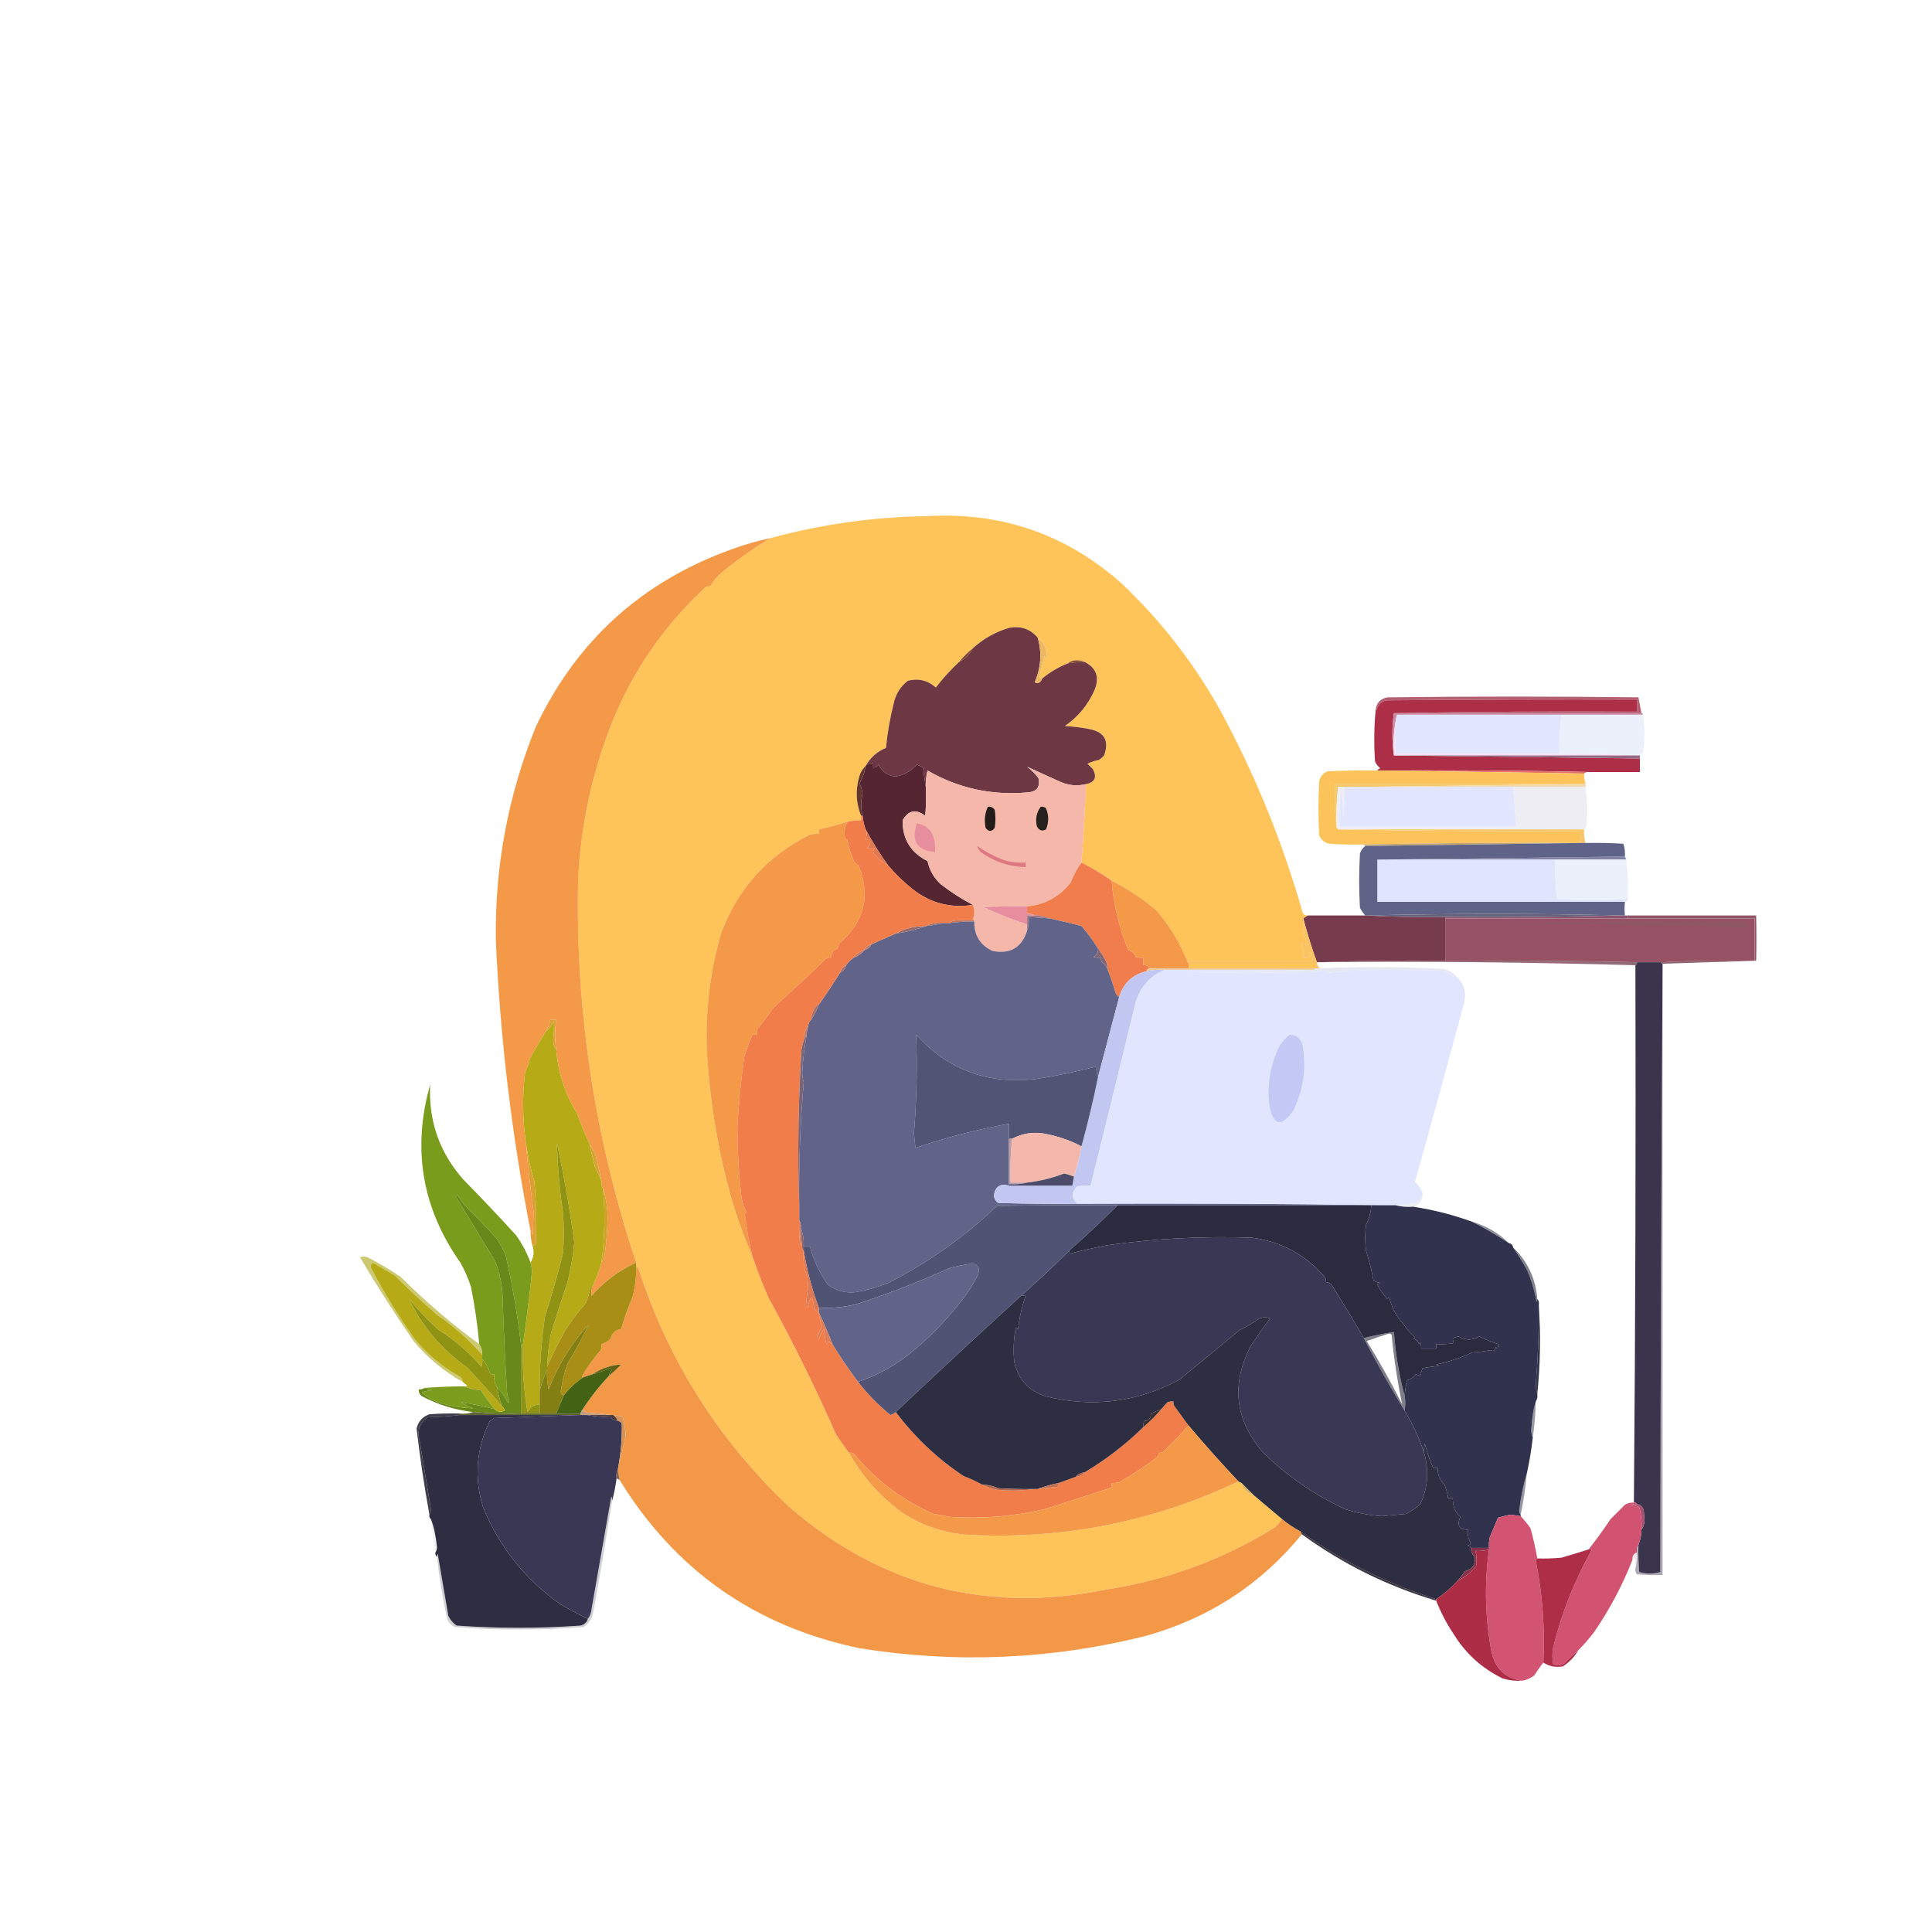 <?xml version="1.0" encoding="UTF-8"?>
<!DOCTYPE svg PUBLIC "-//W3C//DTD SVG 1.1//EN" "http://www.w3.org/Graphics/SVG/1.1/DTD/svg11.dtd">
<svg xmlns="http://www.w3.org/2000/svg" version="1.1" width="1280px" height="1280px" style="shape-rendering:geometricPrecision; text-rendering:geometricPrecision; image-rendering:optimizeQuality; fill-rule:evenodd; clip-rule:evenodd" xmlns:xlink="http://www.w3.org/1999/xlink">
<g><path style="opacity:1" fill="#fec45a" d="M 866.5,606.5 C 865.5,607.167 864.5,607.833 863.5,608.5C 862.775,614.405 863.775,619.905 866.5,625C 866.167,625.5 865.833,626 865.5,626.5C 864.742,625.189 863.742,624.689 862.5,625C 863.451,628.057 863.784,631.223 863.5,634.5C 865.288,634.785 866.955,634.452 868.5,633.5C 867.674,632.549 867.508,631.549 868,630.5C 869.319,632.25 869.819,634.25 869.5,636.5C 841.833,636.5 814.167,636.5 786.5,636.5C 781.661,624.507 774.995,613.507 766.5,603.5C 757.222,595.52 747.222,588.853 736.5,583.5C 730.165,578.997 723.498,574.997 716.5,571.5C 717.791,554.129 718.791,536.796 719.5,519.5C 725.459,518.242 726.959,514.908 724,509.5C 722.833,508.333 721.667,507.167 720.5,506C 722.823,504.796 725.323,503.962 728,503.5C 729.319,502.681 730.485,501.681 731.5,500.5C 735.021,490.705 731.687,484.872 721.5,483C 716.215,481.974 710.882,481.307 705.5,481C 714.203,474.966 720.703,467.133 725,457.5C 728.671,448.897 726.504,442.564 718.5,438.5C 717.207,437.842 715.707,437.508 714,437.5C 711.456,437.336 709.29,438.003 707.5,439.5C 701.378,441.933 695.711,445.266 690.5,449.5C 689.624,449.631 688.957,449.298 688.5,448.5C 689.766,443.866 690.933,439.2 692,434.5C 692.906,437.121 693.406,436.954 693.5,434C 693.322,429.045 691.322,425.212 687.5,422.5C 682.589,416.666 676.255,414.499 668.5,416C 659.446,418.692 651.446,423.192 644.5,429.5C 641.167,432.167 638.167,435.167 635.5,438.5C 629.883,443.715 624.717,449.381 620,455.5C 614.731,450.755 608.564,449.255 601.5,451C 596.456,454.905 593.289,460.072 592,466.5C 589.59,476.035 587.924,485.701 587,495.5C 581.044,497.961 576.544,501.961 573.5,507.5C 571.254,509.649 569.754,512.316 569,515.5C 566.722,524.036 567.222,532.369 570.5,540.5C 570.5,541.5 570.5,542.5 570.5,543.5C 567.43,543.368 564.43,543.701 561.5,544.5C 555.222,546.37 548.889,548.037 542.5,549.5C 542.5,550.5 542.5,551.5 542.5,552.5C 540.473,552.338 538.473,552.505 536.5,553C 508.681,566.825 489.181,588.325 478,617.5C 469.479,646.557 466.479,676.224 469,706.5C 471.387,736.761 476.72,766.428 485,795.5C 488.838,808.189 493.338,820.522 498.5,832.5C 501.708,841.627 505.208,850.627 509,859.5C 525.278,889.058 540.278,919.391 554,950.5C 556.696,954.68 559.53,958.68 562.5,962.5C 571.262,978.156 582.929,991.323 597.5,1002C 611.651,1011.38 627.317,1016.38 644.5,1017C 706.316,1019.67 764.983,1007.83 820.5,981.5C 821.167,981.833 821.833,982.167 822.5,982.5C 823.833,986.5 826.5,989.167 830.5,990.5C 836.833,995.833 843.167,1001.17 849.5,1006.5C 848.04,1008.46 846.373,1010.3 844.5,1012C 810.55,1033.1 773.55,1046.77 733.5,1053C 653.676,1069.23 583.343,1050.9 522.5,998C 475.927,953.908 442.76,901.408 423,840.5C 422.617,839.944 422.117,839.611 421.5,839.5C 421.5,838.5 421.5,837.5 421.5,836.5C 394.097,754.561 381.264,670.227 383,583.5C 384.719,546.653 392.385,511.32 406,477.5C 419.921,443.513 440.421,414.013 467.5,389C 468.448,388.517 469.448,388.351 470.5,388.5C 472.509,384.973 475.176,381.806 478.5,379C 489.145,370.367 499.812,362.867 510.5,356.5C 544.082,347.346 578.415,342.512 613.5,342C 662.721,338.961 705.721,353.628 742.5,386C 769.72,411.647 792.22,440.814 810,473.5C 832.367,515.267 850.033,558.934 863,604.5C 863.71,605.973 864.876,606.64 866.5,606.5 Z"/></g>
<g><path style="opacity:1" fill="#f39947" d="M 510.5,356.5 C 499.812,362.867 489.145,370.367 478.5,379C 475.176,381.806 472.509,384.973 470.5,388.5C 469.448,388.351 468.448,388.517 467.5,389C 440.421,414.013 419.921,443.513 406,477.5C 392.385,511.32 384.719,546.653 383,583.5C 381.264,670.227 394.097,754.561 421.5,836.5C 410.121,841.706 400.288,849.039 392,858.5C 391.51,856.455 391.677,854.455 392.5,852.5C 394.887,847.399 396.887,842.066 398.5,836.5C 399.887,834.123 400.721,831.457 401,828.5C 401.831,821.858 402.331,815.191 402.5,808.5C 402.694,801.191 401.694,794.191 399.5,787.5C 398.549,786.081 398.216,784.415 398.5,782.5C 397.27,776.103 395.77,769.77 394,763.5C 392.541,761.568 391.375,759.568 390.5,757.5C 387.547,751.386 384.88,744.886 382.5,738C 374.499,725.134 369.833,710.967 368.5,695.5C 367.531,688.86 367.531,682.194 368.5,675.5C 367.167,675.5 365.833,675.5 364.5,675.5C 364.043,678.406 363.043,681.072 361.5,683.5C 357.873,689.325 354.373,695.325 351,701.5C 350.462,704.345 349.462,707.012 348,709.5C 345.954,725.675 346.121,741.675 348.5,757.5C 349.766,772.723 351.433,787.89 353.5,803C 353.333,808.167 353.167,813.333 353,818.5C 352.768,817.263 352.268,816.263 351.5,815.5C 339.048,752.047 331.382,687.881 328.5,623C 327.806,573.989 336.64,526.823 355,481.5C 381.973,424.579 425.139,385.413 484.5,364C 493.012,360.873 501.679,358.373 510.5,356.5 Z"/></g>
<g><path style="opacity:1" fill="#6d3843" d="M 687.5,422.5 C 690.371,432.482 689.704,442.315 685.5,452C 687.634,453.185 689.301,452.352 690.5,449.5C 695.711,445.266 701.378,441.933 707.5,439.5C 711.135,438.886 714.802,438.552 718.5,438.5C 726.504,442.564 728.671,448.897 725,457.5C 720.703,467.133 714.203,474.966 705.5,481C 710.882,481.307 716.215,481.974 721.5,483C 731.687,484.872 735.021,490.705 731.5,500.5C 730.485,501.681 729.319,502.681 728,503.5C 725.323,503.962 722.823,504.796 720.5,506C 721.667,507.167 722.833,508.333 724,509.5C 726.959,514.908 725.459,518.242 719.5,519.5C 713.708,520.903 708.042,520.403 702.5,518C 694.971,514.623 687.637,511.29 680.5,508C 683.376,510.175 685.876,512.675 688,515.5C 689.324,521.523 686.824,524.689 680.5,525C 656.944,527.089 634.944,522.255 614.5,510.5C 613.509,514.445 613.176,518.445 613.5,522.5C 612.834,517.983 612.167,513.317 611.5,508.5C 610.167,507.833 608.833,507.167 607.5,506.5C 603.724,510.721 599.058,513.388 593.5,514.5C 588.199,513.934 584.366,511.267 582,506.5C 581.29,507.973 580.124,508.64 578.5,508.5C 578.5,507.5 578.5,506.5 578.5,505.5C 576.486,505.392 574.82,506.058 573.5,507.5C 576.544,501.961 581.044,497.961 587,495.5C 587.924,485.701 589.59,476.035 592,466.5C 593.289,460.072 596.456,454.905 601.5,451C 608.564,449.255 614.731,450.755 620,455.5C 624.717,449.381 629.883,443.715 635.5,438.5C 639.5,436.5 642.5,433.5 644.5,429.5C 651.446,423.192 659.446,418.692 668.5,416C 676.255,414.499 682.589,416.666 687.5,422.5 Z"/></g>
<g><path style="opacity:1" fill="#edb661" d="M 687.5,422.5 C 691.322,425.212 693.322,429.045 693.5,434C 693.406,436.954 692.906,437.121 692,434.5C 690.933,439.2 689.766,443.866 688.5,448.5C 688.957,449.298 689.624,449.631 690.5,449.5C 689.301,452.352 687.634,453.185 685.5,452C 689.704,442.315 690.371,432.482 687.5,422.5 Z"/></g>
<g><path style="opacity:1" fill="#804634" d="M 644.5,429.5 C 642.5,433.5 639.5,436.5 635.5,438.5C 638.167,435.167 641.167,432.167 644.5,429.5 Z"/></g>
<g><path style="opacity:1" fill="#844c2e" d="M 718.5,438.5 C 714.802,438.552 711.135,438.886 707.5,439.5C 709.29,438.003 711.456,437.336 714,437.5C 715.707,437.508 717.207,437.842 718.5,438.5 Z"/></g>
<g><path style="opacity:0.752" fill="#9d2b44" d="M 1087.5,472.5 C 1032.83,472.5 978.167,472.5 923.5,472.5C 976.997,471.501 1030.66,471.168 1084.5,471.5C 1084.5,468.833 1084.5,466.167 1084.5,463.5C 1029.17,463.333 973.832,463.5 918.5,464C 915.027,464.807 912.86,466.973 912,470.5C 911.601,470.272 911.435,469.938 911.5,469.5C 912.356,465.146 915.023,462.646 919.5,462C 974.833,461.333 1030.17,461.333 1085.5,462C 1086.2,465.496 1086.87,468.996 1087.5,472.5 Z"/></g>
<g><path style="opacity:1" fill="#ad2f47" d="M 923.5,472.5 C 922.167,481.833 922.167,491.167 923.5,500.5C 977.736,501.171 1032.07,501.837 1086.5,502.5C 1086.5,505.5 1086.5,508.5 1086.5,511.5C 1075.5,511.5 1064.5,511.5 1053.5,511.5C 1009.34,510.501 965.003,510.168 920.5,510.5C 917.833,510.5 915.167,510.5 912.5,510.5C 912.918,509.778 913.584,509.278 914.5,509C 912.951,507.786 911.785,506.286 911,504.5C 910.174,492.659 910.341,480.993 911.5,469.5C 911.435,469.938 911.601,470.272 912,470.5C 912.86,466.973 915.027,464.807 918.5,464C 973.832,463.5 1029.17,463.333 1084.5,463.5C 1084.5,466.167 1084.5,468.833 1084.5,471.5C 1030.66,471.168 976.997,471.501 923.5,472.5 Z"/></g>
<g><path style="opacity:1" fill="#e1e6fe" d="M 925.5,473.5 C 961.833,473.5 998.167,473.5 1034.5,473.5C 1033.54,482.225 1033.21,490.892 1033.5,499.5C 997.167,499.5 960.833,499.5 924.5,499.5C 924.197,490.749 924.53,482.082 925.5,473.5 Z"/></g>
<g><path style="opacity:1" fill="#ecf0fb" d="M 1034.5,473.5 C 1052.5,473.5 1070.5,473.5 1088.5,473.5C 1089.66,480.655 1089.82,487.988 1089,495.5C 1088.95,497.744 1088.12,499.411 1086.5,500.5C 1085.83,500.5 1085.17,500.5 1084.5,500.5C 1067.67,499.503 1050.67,499.17 1033.5,499.5C 1033.21,490.892 1033.54,482.225 1034.5,473.5 Z"/></g>
<g><path style="opacity:1" fill="#ca8ba2" d="M 923.5,472.5 C 978.167,472.5 1032.83,472.5 1087.5,472.5C 1088.17,472.5 1088.5,472.833 1088.5,473.5C 1070.5,473.5 1052.5,473.5 1034.5,473.5C 998.167,473.5 961.833,473.5 925.5,473.5C 923.529,482.105 922.862,491.105 923.5,500.5C 922.167,491.167 922.167,481.833 923.5,472.5 Z"/></g>
<g><path style="opacity:1" fill="#f6e0f7" d="M 925.5,473.5 C 924.53,482.082 924.197,490.749 924.5,499.5C 960.833,499.5 997.167,499.5 1033.5,499.5C 1050.67,499.17 1067.67,499.503 1084.5,500.5C 1030.83,500.5 977.167,500.5 923.5,500.5C 922.862,491.105 923.529,482.105 925.5,473.5 Z"/></g>
<g><path style="opacity:1" fill="#936b84" d="M 923.5,500.5 C 977.167,500.5 1030.83,500.5 1084.5,500.5C 1085.17,500.5 1085.83,500.5 1086.5,500.5C 1086.5,501.167 1086.5,501.833 1086.5,502.5C 1032.07,501.837 977.736,501.171 923.5,500.5 Z"/></g>
<g><path style="opacity:1" fill="#552532" d="M 613.5,522.5 C 613.666,528.509 613.499,534.509 613,540.5C 606.819,535.763 601.819,536.763 598,543.5C 597.851,555.855 603.351,564.855 614.5,570.5C 615.827,576.656 618.827,581.823 623.5,586C 630.115,591.118 637.115,595.618 644.5,599.5C 629.76,601.873 616.427,598.373 604.5,589C 598.637,584.302 593.303,579.135 588.5,573.5C 582.985,565.8 577.985,557.8 573.5,549.5C 572.422,546.598 571.756,543.598 571.5,540.5C 570.245,535.519 570.245,530.519 571.5,525.5C 571.065,523.26 570.398,521.094 569.5,519C 571.518,515.441 572.851,511.608 573.5,507.5C 574.82,506.058 576.486,505.392 578.5,505.5C 578.5,506.5 578.5,507.5 578.5,508.5C 580.124,508.64 581.29,507.973 582,506.5C 584.366,511.267 588.199,513.934 593.5,514.5C 599.058,513.388 603.724,510.721 607.5,506.5C 608.833,507.167 610.167,507.833 611.5,508.5C 612.167,513.317 612.834,517.983 613.5,522.5 Z"/></g>
<g><path style="opacity:1" fill="#e4736c" d="M 920.5,510.5 C 965.003,510.168 1009.34,510.501 1053.5,511.5C 1051.9,511.232 1050.57,511.566 1049.5,512.5C 1006.4,511.839 963.402,511.172 920.5,510.5 Z"/></g>
<g><path style="opacity:1" fill="#fcc35a" d="M 912.5,510.5 C 915.167,510.5 917.833,510.5 920.5,510.5C 963.402,511.172 1006.4,511.839 1049.5,512.5C 1049.45,514.903 1049.78,517.236 1050.5,519.5C 1049.5,519.5 1048.5,519.5 1047.5,519.5C 993.167,519.5 938.833,519.5 884.5,519.5C 884.173,529.348 884.506,539.014 885.5,548.5C 886.167,548.5 886.5,548.833 886.5,549.5C 939.997,550.499 993.664,550.832 1047.5,550.5C 1047.72,553.279 1047.39,555.946 1046.5,558.5C 997.997,558.168 949.664,558.501 901.5,559.5C 894.492,559.666 887.492,559.5 880.5,559C 877.417,558.214 875.251,556.381 874,553.5C 873.333,541.5 873.333,529.5 874,517.5C 874.739,514.427 876.572,512.26 879.5,511C 890.495,510.5 901.495,510.333 912.5,510.5 Z"/></g>
<g><path style="opacity:1" fill="#f4b7aa" d="M 719.5,519.5 C 718.791,536.796 717.791,554.129 716.5,571.5C 713.619,575.42 711.286,579.754 709.5,584.5C 702.201,594.028 692.535,599.362 680.5,600.5C 670.828,600.334 661.161,600.5 651.5,601C 660.938,605.385 670.604,609.218 680.5,612.5C 680.5,613.833 680.5,615.167 680.5,616.5C 676.986,627.815 669.319,632.315 657.5,630C 649.306,626.118 645.306,619.618 645.5,610.5C 645.5,609.833 645.167,609.5 644.5,609.5C 645.782,606.064 645.782,602.731 644.5,599.5C 637.115,595.618 630.115,591.118 623.5,586C 618.827,581.823 615.827,576.656 614.5,570.5C 603.351,564.855 597.851,555.855 598,543.5C 601.819,536.763 606.819,535.763 613,540.5C 613.499,534.509 613.666,528.509 613.5,522.5C 613.176,518.445 613.509,514.445 614.5,510.5C 634.944,522.255 656.944,527.089 680.5,525C 686.824,524.689 689.324,521.523 688,515.5C 685.876,512.675 683.376,510.175 680.5,508C 687.637,511.29 694.971,514.623 702.5,518C 708.042,520.403 713.708,520.903 719.5,519.5 Z"/></g>
<g><path style="opacity:1" fill="#f4c767" d="M 1047.5,519.5 C 993.833,520.167 940.167,520.833 886.5,521.5C 885.507,530.318 885.173,539.318 885.5,548.5C 884.506,539.014 884.173,529.348 884.5,519.5C 938.833,519.5 993.167,519.5 1047.5,519.5 Z"/></g>
<g><path style="opacity:1" fill="#f2d8b0" d="M 1047.5,519.5 C 1048.5,519.5 1049.5,519.5 1050.5,519.5C 1050.5,520.167 1050.5,520.833 1050.5,521.5C 1034.5,521.5 1018.5,521.5 1002.5,521.5C 965.167,521.5 927.833,521.5 890.5,521.5C 889.167,521.5 887.833,521.5 886.5,521.5C 940.167,520.833 993.833,520.167 1047.5,519.5 Z"/></g>
<g><path style="opacity:1" fill="#64342e" d="M 573.5,507.5 C 572.851,511.608 571.518,515.441 569.5,519C 570.398,521.094 571.065,523.26 571.5,525.5C 570.245,530.519 570.245,535.519 571.5,540.5C 571.167,540.5 570.833,540.5 570.5,540.5C 567.222,532.369 566.722,524.036 569,515.5C 569.754,512.316 571.254,509.649 573.5,507.5 Z"/></g>
<g><path style="opacity:1" fill="#eeedf3" d="M 886.5,521.5 C 887.833,521.5 889.167,521.5 890.5,521.5C 890.666,528.508 890.5,535.508 890,542.5C 889.831,535.809 889.331,529.142 888.5,522.5C 887.502,530.807 887.169,539.14 887.5,547.5C 926.5,547.5 965.5,547.5 1004.5,547.5C 1003.93,538.78 1003.26,530.113 1002.5,521.5C 1018.5,521.5 1034.5,521.5 1050.5,521.5C 1051.66,529.99 1051.82,538.657 1051,547.5C 1050.72,548.416 1050.22,549.082 1049.5,549.5C 995.167,549.5 940.833,549.5 886.5,549.5C 886.5,548.833 886.167,548.5 885.5,548.5C 885.173,539.318 885.507,530.318 886.5,521.5 Z"/></g>
<g><path style="opacity:1" fill="#e1e6fe" d="M 890.5,521.5 C 927.833,521.5 965.167,521.5 1002.5,521.5C 1003.26,530.113 1003.93,538.78 1004.5,547.5C 965.5,547.5 926.5,547.5 887.5,547.5C 887.169,539.14 887.502,530.807 888.5,522.5C 889.331,529.142 889.831,535.809 890,542.5C 890.5,535.508 890.666,528.508 890.5,521.5 Z"/></g>
<g><path style="opacity:1" fill="#231c19" d="M 654.5,534.5 C 656.39,534.297 657.89,534.963 659,536.5C 659.667,540.5 659.667,544.5 659,548.5C 657,551.167 655,551.167 653,548.5C 651.966,543.543 652.466,538.876 654.5,534.5 Z"/></g>
<g><path style="opacity:1" fill="#26211d" d="M 689.5,534.5 C 690.822,534.33 691.989,534.663 693,535.5C 694.932,540.194 694.932,544.861 693,549.5C 690.415,550.885 688.415,550.218 687,547.5C 685.842,542.693 686.676,538.36 689.5,534.5 Z"/></g>
<g><path style="opacity:1" fill="#f39947" d="M 561.5,544.5 C 559.513,547.859 559.013,551.525 560,555.5C 560.414,555.957 560.914,556.291 561.5,556.5C 562.164,560.654 563.331,564.654 565,568.5C 565.624,570.754 566.957,572.421 569,573.5C 576.853,593.742 572.687,610.742 556.5,624.5C 555.719,625.729 555.219,627.062 555,628.5C 552.126,629.532 550.626,631.532 550.5,634.5C 549.448,634.351 548.448,634.517 547.5,635C 535.984,646.017 524.317,656.85 512.5,667.5C 509.25,672.322 505.75,676.989 502,681.5C 501.51,682.793 501.343,684.127 501.5,685.5C 500.5,685.5 499.5,685.5 498.5,685.5C 496.389,690.327 494.556,695.327 493,700.5C 490.89,715.958 489.39,731.458 488.5,747C 488.571,761.875 489.404,776.709 491,791.5C 491.428,795.585 492.595,799.418 494.5,803C 494.043,803.414 493.709,803.914 493.5,804.5C 494.612,813.955 496.278,823.288 498.5,832.5C 493.338,820.522 488.838,808.189 485,795.5C 476.72,766.428 471.387,736.761 469,706.5C 466.479,676.224 469.479,646.557 478,617.5C 489.181,588.325 508.681,566.825 536.5,553C 538.473,552.505 540.473,552.338 542.5,552.5C 542.5,551.5 542.5,550.5 542.5,549.5C 548.889,548.037 555.222,546.37 561.5,544.5 Z"/></g>
<g><path style="opacity:1" fill="#f6c56a" d="M 886.5,549.5 C 940.833,549.5 995.167,549.5 1049.5,549.5C 1049.26,552.609 1049.6,555.609 1050.5,558.5C 1049.5,558.5 1048.5,558.5 1047.5,558.5C 1047.17,558.5 1046.83,558.5 1046.5,558.5C 1047.39,555.946 1047.72,553.279 1047.5,550.5C 993.664,550.832 939.997,550.499 886.5,549.5 Z"/></g>
<g><path style="opacity:1" fill="#e68e9d" d="M 607.5,545.5 C 613.672,546.5 617.505,550.167 619,556.5C 619.497,559.146 619.664,561.813 619.5,564.5C 607.487,563.455 603.487,557.122 607.5,545.5 Z"/></g>
<g><path style="opacity:1" fill="#c2a471" d="M 901.5,559.5 C 949.664,558.501 997.997,558.168 1046.5,558.5C 1046.83,558.5 1047.17,558.5 1047.5,558.5C 999.961,559.176 952.294,559.843 904.5,560.5C 903.791,559.596 902.791,559.263 901.5,559.5 Z"/></g>
<g><path style="opacity:1" fill="#e07851" d="M 573.5,549.5 C 577.985,557.8 582.985,565.8 588.5,573.5C 584.933,571.443 581.766,568.777 579,565.5C 578.316,564.216 578.483,563.049 579.5,562C 577.874,562.195 576.207,562.195 574.5,562C 576.155,560.556 576.822,558.722 576.5,556.5C 575.448,556.649 574.448,556.483 573.5,556C 574.333,553.919 574.333,551.752 573.5,549.5 Z"/></g>
<g><path style="opacity:1" fill="#8184a5" d="M 1076.5,567.5 C 1076.83,568.167 1077.17,568.833 1077.5,569.5C 1061.83,569.5 1046.17,569.5 1030.5,569.5C 991.167,569.5 951.833,569.5 912.5,569.5C 967.069,568.829 1021.74,568.163 1076.5,567.5 Z"/></g>
<g><path style="opacity:1" fill="#e0e5fd" d="M 912.5,569.5 C 951.833,569.5 991.167,569.5 1030.5,569.5C 1030.2,578.221 1030.53,586.888 1031.5,595.5C 1047.2,596.802 1062.87,596.802 1078.5,595.5C 1078.17,596.5 1077.5,597.167 1076.5,597.5C 1021.83,597.5 967.167,597.5 912.5,597.5C 912.5,588.167 912.5,578.833 912.5,569.5 Z"/></g>
<g><path style="opacity:1" fill="#dd7883" d="M 647.5,560.5 C 653.035,564.435 659.035,567.602 665.5,570C 670.066,571.309 674.733,571.809 679.5,571.5C 679.5,572.5 679.5,573.5 679.5,574.5C 668.92,574.251 659.253,571.085 650.5,565C 648.859,563.871 647.859,562.371 647.5,560.5 Z"/></g>
<g><path style="opacity:1" fill="#ecf0fb" d="M 1030.5,569.5 C 1046.17,569.5 1061.83,569.5 1077.5,569.5C 1078.49,577.984 1078.83,586.651 1078.5,595.5C 1062.87,596.802 1047.2,596.802 1031.5,595.5C 1030.53,586.888 1030.2,578.221 1030.5,569.5 Z"/></g>
<g><path style="opacity:1" fill="#f07d4b" d="M 716.5,571.5 C 723.498,574.997 730.165,578.997 736.5,583.5C 737.815,599.382 741.481,614.715 747.5,629.5C 749.965,630.132 751.631,631.632 752.5,634C 754.134,634.494 755.801,634.66 757.5,634.5C 757.5,636.167 757.5,637.833 757.5,639.5C 759.38,639.229 760.713,639.896 761.5,641.5C 760.5,641.833 759.833,642.5 759.5,643.5C 750.259,645.741 744.259,651.408 741.5,660.5C 740.21,659.942 739.377,658.942 739,657.5C 737.35,652.045 735.517,646.711 733.5,641.5C 733.657,640.127 733.49,638.793 733,637.5C 731.434,634.248 729.601,631.248 727.5,628.5C 724.153,623.17 720.486,618.17 716.5,613.5C 709.484,611.698 702.484,610.032 695.5,608.5C 692.411,607.215 689.078,606.549 685.5,606.5C 684.081,605.549 682.415,605.216 680.5,605.5C 680.5,603.833 680.5,602.167 680.5,600.5C 692.535,599.362 702.201,594.028 709.5,584.5C 711.286,579.754 713.619,575.42 716.5,571.5 Z"/></g>
<g><path style="opacity:1" fill="#f39947" d="M 736.5,583.5 C 747.222,588.853 757.222,595.52 766.5,603.5C 774.995,613.507 781.661,624.507 786.5,636.5C 786.833,637.167 787.167,637.833 787.5,638.5C 787.5,639.5 787.5,640.5 787.5,641.5C 778.833,641.5 770.167,641.5 761.5,641.5C 760.713,639.896 759.38,639.229 757.5,639.5C 757.5,637.833 757.5,636.167 757.5,634.5C 755.801,634.66 754.134,634.494 752.5,634C 751.631,631.632 749.965,630.132 747.5,629.5C 741.481,614.715 737.815,599.382 736.5,583.5 Z"/></g>
<g><path style="opacity:1" fill="#606388" d="M 1047.5,558.5 C 1048.5,558.5 1049.5,558.5 1050.5,558.5C 1058.84,558.334 1067.17,558.5 1075.5,559C 1076.44,561.719 1076.78,564.552 1076.5,567.5C 1021.74,568.163 967.069,568.829 912.5,569.5C 912.5,578.833 912.5,588.167 912.5,597.5C 967.167,597.5 1021.83,597.5 1076.5,597.5C 1076.25,600.71 1076.25,603.71 1076.5,606.5C 1075.83,606.5 1075.17,606.5 1074.5,606.5C 1018.29,605.173 961.961,605.173 905.5,606.5C 905.167,606.5 904.833,606.5 904.5,606.5C 903.164,604.99 901.997,603.323 901,601.5C 900.333,589.5 900.333,577.5 901,565.5C 901.697,563.416 902.864,561.749 904.5,560.5C 952.294,559.843 999.961,559.176 1047.5,558.5 Z"/></g>
<g><path style="opacity:1" fill="#e78e9e" d="M 680.5,600.5 C 680.5,602.167 680.5,603.833 680.5,605.5C 682.415,605.216 684.081,605.549 685.5,606.5C 683.833,606.5 682.167,606.5 680.5,606.5C 680.5,608.5 680.5,610.5 680.5,612.5C 670.604,609.218 660.938,605.385 651.5,601C 661.161,600.5 670.828,600.334 680.5,600.5 Z"/></g>
<g><path style="opacity:1" fill="#63637b" d="M 1074.5,606.5 C 1035.67,607.499 996.67,607.832 957.5,607.5C 939.992,607.83 922.659,607.497 905.5,606.5C 961.961,605.173 1018.29,605.173 1074.5,606.5 Z"/></g>
<g><path style="opacity:1" fill="#8a5471" d="M 1074.5,606.5 C 1075.17,606.5 1075.83,606.5 1076.5,606.5C 1077.17,606.5 1077.83,606.5 1078.5,606.5C 1078.5,607.167 1078.5,607.833 1078.5,608.5C 1038.17,608.5 997.833,608.5 957.5,608.5C 957.5,608.167 957.5,607.833 957.5,607.5C 996.67,607.832 1035.67,607.499 1074.5,606.5 Z"/></g>
<g><path style="opacity:0.887" fill="#854354" d="M 1078.5,606.5 C 1106.83,606.5 1135.17,606.5 1163.5,606.5C 1163.72,616.692 1163.72,626.692 1163.5,636.5C 1163.17,636.5 1162.83,636.5 1162.5,636.5C 1162.5,627.167 1162.5,617.833 1162.5,608.5C 1134.5,608.5 1106.5,608.5 1078.5,608.5C 1078.5,607.833 1078.5,607.167 1078.5,606.5 Z"/></g>
<g><path style="opacity:1" fill="#763c4d" d="M 866.5,606.5 C 879.167,606.5 891.833,606.5 904.5,606.5C 904.833,606.5 905.167,606.5 905.5,606.5C 922.659,607.497 939.992,607.83 957.5,607.5C 957.5,607.833 957.5,608.167 957.5,608.5C 957.5,617.833 957.5,627.167 957.5,636.5C 929.328,636.169 901.328,636.502 873.5,637.5C 873.167,637.5 872.833,637.5 872.5,637.5C 869.034,627.968 866.034,618.301 863.5,608.5C 864.5,607.833 865.5,607.167 866.5,606.5 Z"/></g>
<g><path style="opacity:1" fill="#c2745c" d="M 644.5,609.5 C 645.167,609.5 645.5,609.833 645.5,610.5C 640.138,610.472 634.805,610.806 629.5,611.5C 629.918,610.778 630.584,610.278 631.5,610C 635.821,609.501 640.154,609.334 644.5,609.5 Z"/></g>
<g><path style="opacity:1" fill="#a07686" d="M 685.5,606.5 C 689.078,606.549 692.411,607.215 695.5,608.5C 690.833,608.167 686.167,607.833 681.5,607.5C 681.81,610.713 681.477,613.713 680.5,616.5C 680.5,615.167 680.5,613.833 680.5,612.5C 680.5,610.5 680.5,608.5 680.5,606.5C 682.167,606.5 683.833,606.5 685.5,606.5 Z"/></g>
<g><path style="opacity:1" fill="#9d6b66" d="M 624.5,611.5 C 621.026,612.525 617.36,613.192 613.5,613.5C 616.845,611.783 620.511,611.116 624.5,611.5 Z"/></g>
<g><path style="opacity:1" fill="#965264" d="M 957.5,608.5 C 997.833,608.5 1038.17,608.5 1078.5,608.5C 1106.5,608.5 1134.5,608.5 1162.5,608.5C 1162.5,617.833 1162.5,627.167 1162.5,636.5C 1141.66,636.169 1120.99,636.503 1100.5,637.5C 1095.17,637.5 1089.83,637.5 1084.5,637.5C 1042.34,636.501 1000,636.168 957.5,636.5C 957.5,627.167 957.5,617.833 957.5,608.5 Z"/></g>
<g><path style="opacity:1" fill="#8f5663" d="M 1074.5,610.5 C 1101.84,610.333 1129.17,610.5 1156.5,611C 1158.66,612.085 1158.82,613.251 1157,614.5C 1092.38,612.672 1027.55,611.838 962.5,612C 1000,611.833 1037.34,611.333 1074.5,610.5 Z"/></g>
<g><path style="opacity:1" fill="#616389" d="M 695.5,608.5 C 702.484,610.032 709.484,611.698 716.5,613.5C 720.486,618.17 724.153,623.17 727.5,628.5C 727.677,630.981 726.677,632.814 724.5,634C 726.134,634.494 727.801,634.66 729.5,634.5C 729.351,635.552 729.517,636.552 730,637.5C 731.55,638.591 732.717,639.924 733.5,641.5C 735.517,646.711 737.35,652.045 739,657.5C 739.377,658.942 740.21,659.942 741.5,660.5C 736.824,678.232 732.158,695.898 727.5,713.5C 726.532,711.393 726.198,709.059 726.5,706.5C 713.043,710.112 699.377,712.945 685.5,715C 654.05,718.418 627.883,708.585 607,685.5C 607.798,707.32 607.298,729.153 605.5,751C 605.833,754.167 606.167,757.333 606.5,760.5C 626.922,753.562 647.589,748.229 668.5,744.5C 668.5,747.833 668.5,751.167 668.5,754.5C 668.5,764.5 668.5,774.5 668.5,784.5C 668.5,784.833 668.5,785.167 668.5,785.5C 662.636,783.955 659.302,786.121 658.5,792C 658.643,794.151 659.643,795.818 661.5,797C 678.83,797.5 696.163,797.667 713.5,797.5C 782.669,797.167 851.669,797.501 920.5,798.5C 916.5,798.5 912.5,798.5 908.5,798.5C 852.5,798.5 796.5,798.5 740.5,798.5C 713.831,798.333 687.165,798.5 660.5,799C 638.996,819.428 614.996,836.428 588.5,850C 581.735,852.624 574.735,854.624 567.5,856C 560.464,856.991 554.131,855.324 548.5,851C 542.924,843.253 538.924,834.753 536.5,825.5C 535.167,825.5 533.833,825.5 532.5,825.5C 532.656,821.236 531.989,817.236 530.5,813.5C 530.784,811.585 530.451,809.919 529.5,808.5C 529.5,805.167 529.5,801.833 529.5,798.5C 529.16,771.224 530.16,744.058 532.5,717C 531.866,714.925 531.532,712.759 531.5,710.5C 531.962,702.074 532.962,693.74 534.5,685.5C 534.517,683.435 534.85,681.435 535.5,679.5C 535.66,677.847 536.326,676.514 537.5,675.5C 539.536,672.421 541.202,669.088 542.5,665.5C 547.448,658.578 552.115,651.578 556.5,644.5C 558.587,643.415 559.92,641.749 560.5,639.5C 561.939,637.64 563.605,635.973 565.5,634.5C 568.4,633.557 570.733,631.89 572.5,629.5C 574.754,628.876 576.421,627.543 577.5,625.5C 582.839,623.163 588.172,620.83 593.5,618.5C 600.458,617.565 607.124,615.898 613.5,613.5C 617.36,613.192 621.026,612.525 624.5,611.5C 626.167,611.5 627.833,611.5 629.5,611.5C 634.805,610.806 640.138,610.472 645.5,610.5C 645.306,619.618 649.306,626.118 657.5,630C 669.319,632.315 676.986,627.815 680.5,616.5C 681.477,613.713 681.81,610.713 681.5,607.5C 686.167,607.833 690.833,608.167 695.5,608.5 Z"/></g>
<g><path style="opacity:1" fill="#946a6f" d="M 613.5,613.5 C 607.124,615.898 600.458,617.565 593.5,618.5C 599.619,615.067 606.285,613.4 613.5,613.5 Z"/></g>
<g><path style="opacity:1" fill="#c2796d" d="M 577.5,625.5 C 576.421,627.543 574.754,628.876 572.5,629.5C 573.539,627.469 575.205,626.136 577.5,625.5 Z"/></g>
<g><path style="opacity:1" fill="#836676" d="M 727.5,628.5 C 729.601,631.248 731.434,634.248 733,637.5C 733.49,638.793 733.657,640.127 733.5,641.5C 732.717,639.924 731.55,638.591 730,637.5C 729.517,636.552 729.351,635.552 729.5,634.5C 727.801,634.66 726.134,634.494 724.5,634C 726.677,632.814 727.677,630.981 727.5,628.5 Z"/></g>
<g><path style="opacity:1" fill="#be7869" d="M 572.5,629.5 C 570.733,631.89 568.4,633.557 565.5,634.5C 567.228,632.123 569.561,630.456 572.5,629.5 Z"/></g>
<g><path style="opacity:1" fill="#fac261" d="M 863.5,608.5 C 866.034,618.301 869.034,627.968 872.5,637.5C 872.527,639.199 873.194,640.533 874.5,641.5C 873.5,641.5 872.5,641.5 871.5,641.5C 871.5,640.5 871.5,639.5 871.5,638.5C 843.5,638.5 815.5,638.5 787.5,638.5C 787.167,637.833 786.833,637.167 786.5,636.5C 814.167,636.5 841.833,636.5 869.5,636.5C 869.819,634.25 869.319,632.25 868,630.5C 867.508,631.549 867.674,632.549 868.5,633.5C 866.955,634.452 865.288,634.785 863.5,634.5C 863.784,631.223 863.451,628.057 862.5,625C 863.742,624.689 864.742,625.189 865.5,626.5C 865.833,626 866.167,625.5 866.5,625C 863.775,619.905 862.775,614.405 863.5,608.5 Z"/></g>
<g><path style="opacity:0.67" fill="#5f2233" d="M 873.5,637.5 C 901.328,636.502 929.328,636.169 957.5,636.5C 1000,636.168 1042.34,636.501 1084.5,637.5C 1084.67,638.492 1084.34,639.158 1083.5,639.5C 1013.84,637.503 943.841,636.837 873.5,637.5 Z"/></g>
<g><path style="opacity:0.747" fill="#6b2e3e" d="M 1162.5,636.5 C 1162.83,636.5 1163.17,636.5 1163.5,636.5C 1142.83,637.167 1122.17,637.833 1101.5,638.5C 1100.83,638.5 1100.5,638.167 1100.5,637.5C 1120.99,636.503 1141.66,636.169 1162.5,636.5 Z"/></g>
<g><path style="opacity:1" fill="#fdc458" d="M 787.5,638.5 C 815.5,638.5 843.5,638.5 871.5,638.5C 871.5,639.5 871.5,640.5 871.5,641.5C 843.5,641.5 815.5,641.5 787.5,641.5C 787.5,640.5 787.5,639.5 787.5,638.5 Z"/></g>
<g><path style="opacity:1" fill="#3a344c" d="M 1084.5,637.5 C 1089.83,637.5 1095.17,637.5 1100.5,637.5C 1100.5,638.167 1100.83,638.5 1101.5,638.5C 1101.5,638.833 1101.5,639.167 1101.5,639.5C 1100.67,773.333 1100.17,907.333 1100,1041.5C 1095.33,1042.83 1090.67,1042.83 1086,1041.5C 1085.5,1035.51 1085.33,1029.51 1085.5,1023.5C 1086.79,1020.32 1087.46,1016.99 1087.5,1013.5C 1088.8,1011.78 1089.47,1009.61 1089.5,1007C 1089.33,1004.83 1089.17,1002.67 1089,1000.5C 1088.25,998.249 1086.75,996.916 1084.5,996.5C 1084.16,995.662 1083.49,995.328 1082.5,995.5C 1083.5,876.904 1083.83,758.237 1083.5,639.5C 1084.34,639.158 1084.67,638.492 1084.5,637.5 Z"/></g>
<g><path style="opacity:1" fill="#a96e66" d="M 560.5,639.5 C 559.92,641.749 558.587,643.415 556.5,644.5C 557.08,642.251 558.413,640.585 560.5,639.5 Z"/></g>
<g><path style="opacity:1" fill="#edc897" d="M 761.5,641.5 C 770.167,641.5 778.833,641.5 787.5,641.5C 815.5,641.5 843.5,641.5 871.5,641.5C 871.158,642.338 870.492,642.672 869.5,642.5C 836.833,642.5 804.167,642.5 771.5,642.5C 767.434,642.307 763.434,642.64 759.5,643.5C 759.833,642.5 760.5,641.833 761.5,641.5 Z"/></g>
<g><path style="opacity:0.665" fill="#d9ddeb" d="M 965.5,647.5 C 962.337,645.754 959.004,644.254 955.5,643C 943,642.833 930.5,642.667 918,642.5C 905.012,642.519 892.178,643.186 879.5,644.5C 878.784,643.689 877.95,643.022 877,642.5C 874.865,643.127 872.698,643.627 870.5,644C 843.167,644.667 815.833,644.667 788.5,644C 815.67,643.832 842.67,643.332 869.5,642.5C 870.492,642.672 871.158,642.338 871.5,641.5C 872.5,641.5 873.5,641.5 874.5,641.5C 901.683,640.284 929.016,640.451 956.5,642C 960.2,642.843 963.2,644.676 965.5,647.5 Z"/></g>
<g><path style="opacity:1" fill="#e1e6fe" d="M 771.5,642.5 C 804.167,642.5 836.833,642.5 869.5,642.5C 842.67,643.332 815.67,643.832 788.5,644C 815.833,644.667 843.167,644.667 870.5,644C 872.698,643.627 874.865,643.127 877,642.5C 877.95,643.022 878.784,643.689 879.5,644.5C 892.178,643.186 905.012,642.519 918,642.5C 930.5,642.667 943,642.833 955.5,643C 959.004,644.254 962.337,645.754 965.5,647.5C 970.122,652.215 971.622,657.882 970,664.5C 959.37,704.057 948.536,743.557 937.5,783C 939.734,785.118 941.4,787.618 942.5,790.5C 942.159,793.562 940.492,795.728 937.5,797C 933.168,797.583 928.835,798.083 924.5,798.5C 923.167,798.5 921.833,798.5 920.5,798.5C 851.669,797.501 782.669,797.167 713.5,797.5C 709.741,793.537 709.741,789.704 713.5,786C 716.482,785.502 719.482,785.335 722.5,785.5C 732.447,745.5 742.28,705.5 752,665.5C 754.762,654.578 761.262,646.911 771.5,642.5 Z"/></g>
<g><path style="opacity:1" fill="#f17d4a" d="M 570.5,540.5 C 570.833,540.5 571.167,540.5 571.5,540.5C 571.756,543.598 572.422,546.598 573.5,549.5C 574.333,551.752 574.333,553.919 573.5,556C 574.448,556.483 575.448,556.649 576.5,556.5C 576.822,558.722 576.155,560.556 574.5,562C 576.207,562.195 577.874,562.195 579.5,562C 578.483,563.049 578.316,564.216 579,565.5C 581.766,568.777 584.933,571.443 588.5,573.5C 593.303,579.135 598.637,584.302 604.5,589C 616.427,598.373 629.76,601.873 644.5,599.5C 645.782,602.731 645.782,606.064 644.5,609.5C 640.154,609.334 635.821,609.501 631.5,610C 630.584,610.278 629.918,610.778 629.5,611.5C 627.833,611.5 626.167,611.5 624.5,611.5C 620.511,611.116 616.845,611.783 613.5,613.5C 606.285,613.4 599.619,615.067 593.5,618.5C 588.172,620.83 582.839,623.163 577.5,625.5C 575.205,626.136 573.539,627.469 572.5,629.5C 569.561,630.456 567.228,632.123 565.5,634.5C 563.605,635.973 561.939,637.64 560.5,639.5C 558.413,640.585 557.08,642.251 556.5,644.5C 552.115,651.578 547.448,658.578 542.5,665.5C 541.542,665.953 540.708,666.619 540,667.5C 538.409,669.927 537.575,672.593 537.5,675.5C 536.326,676.514 535.66,677.847 535.5,679.5C 533.288,682.321 532.288,685.655 532.5,689.5C 531.815,691.414 531.315,693.414 531,695.5C 528.847,729.978 528.347,764.311 529.5,798.5C 529.5,801.833 529.5,805.167 529.5,808.5C 529.334,813.511 529.501,818.511 530,823.5C 530.278,824.416 530.778,825.082 531.5,825.5C 531.263,826.791 531.596,827.791 532.5,828.5C 531.872,834.798 532.706,840.798 535,846.5C 535.167,848.667 535.333,850.833 535.5,853C 534.712,857.194 534.212,861.36 534,865.5C 534.333,865.833 534.667,866.167 535,866.5C 537.035,857.353 538.535,857.686 539.5,867.5C 540.518,868.193 541.518,868.859 542.5,869.5C 542.748,872.58 543.414,875.58 544.5,878.5C 543.729,880.771 542.729,882.938 541.5,885C 541.833,885.833 542.167,886.667 542.5,887.5C 543.223,884.93 544.39,882.597 546,880.5C 546.176,883.882 546.676,887.215 547.5,890.5C 548.192,889.975 548.692,889.308 549,888.5C 549.708,889.381 550.542,890.047 551.5,890.5C 556.746,899.086 562.412,907.42 568.5,915.5C 574.861,923.693 582.028,931.027 590,937.5C 591.303,937.022 592.469,936.355 593.5,935.5C 606.036,952.201 621.036,966.367 638.5,978C 642.738,979.542 646.738,981.375 650.5,983.5C 653.607,984.981 656.941,986.148 660.5,987C 669.01,987.823 677.344,987.657 685.5,986.5C 686.167,986.5 686.833,986.5 687.5,986.5C 691.819,985.965 696.152,985.465 700.5,985C 701.252,984.329 701.586,983.496 701.5,982.5C 705.207,981.154 708.874,979.821 712.5,978.5C 714.967,978.245 716.967,977.245 718.5,975.5C 732.569,967.124 745.569,957.124 757.5,945.5C 761.833,941.833 765.833,937.833 769.5,933.5C 770.677,931.968 772.011,930.468 773.5,929C 774.793,928.51 776.127,928.343 777.5,928.5C 777.351,929.552 777.517,930.552 778,931.5C 781.176,935.863 784.343,940.196 787.5,944.5C 782.112,950.391 776.446,956.224 770.5,962C 769.552,962.483 768.552,962.649 767.5,962.5C 767.719,963.675 767.386,964.675 766.5,965.5C 758.573,971.589 750.24,977.089 741.5,982C 739.866,982.494 738.199,982.66 736.5,982.5C 736.5,983.5 736.5,984.5 736.5,985.5C 721.462,990.458 706.462,995.291 691.5,1000C 671.084,1004.69 650.418,1006.36 629.5,1005C 625.853,1004.23 622.186,1003.56 618.5,1003C 597.748,993.935 580.081,980.602 565.5,963C 564.552,962.517 563.552,962.351 562.5,962.5C 559.53,958.68 556.696,954.68 554,950.5C 540.278,919.391 525.278,889.058 509,859.5C 505.208,850.627 501.708,841.627 498.5,832.5C 496.278,823.288 494.612,813.955 493.5,804.5C 493.709,803.914 494.043,803.414 494.5,803C 492.595,799.418 491.428,795.585 491,791.5C 489.404,776.709 488.571,761.875 488.5,747C 489.39,731.458 490.89,715.958 493,700.5C 494.556,695.327 496.389,690.327 498.5,685.5C 499.5,685.5 500.5,685.5 501.5,685.5C 501.343,684.127 501.51,682.793 502,681.5C 505.75,676.989 509.25,672.322 512.5,667.5C 524.317,656.85 535.984,646.017 547.5,635C 548.448,634.517 549.448,634.351 550.5,634.5C 550.626,631.532 552.126,629.532 555,628.5C 555.219,627.062 555.719,625.729 556.5,624.5C 572.687,610.742 576.853,593.742 569,573.5C 566.957,572.421 565.624,570.754 565,568.5C 563.331,564.654 562.164,560.654 561.5,556.5C 560.914,556.291 560.414,555.957 560,555.5C 559.013,551.525 559.513,547.859 561.5,544.5C 564.43,543.701 567.43,543.368 570.5,543.5C 570.5,542.5 570.5,541.5 570.5,540.5 Z"/></g>
<g><path style="opacity:1" fill="#c2c7f2" d="M 771.5,642.5 C 761.262,646.911 754.762,654.578 752,665.5C 742.28,705.5 732.447,745.5 722.5,785.5C 719.482,785.335 716.482,785.502 713.5,786C 709.741,789.704 709.741,793.537 713.5,797.5C 696.163,797.667 678.83,797.5 661.5,797C 659.643,795.818 658.643,794.151 658.5,792C 659.302,786.121 662.636,783.955 668.5,785.5C 682.5,785.5 696.5,785.5 710.5,785.5C 710.833,783.5 711.167,781.5 711.5,779.5C 713.59,772.976 715.257,766.31 716.5,759.5C 720.676,744.284 724.343,728.95 727.5,713.5C 732.158,695.898 736.824,678.232 741.5,660.5C 744.259,651.408 750.259,645.741 759.5,643.5C 763.434,642.64 767.434,642.307 771.5,642.5 Z"/></g>
<g><path style="opacity:1" fill="#ac6e66" d="M 542.5,665.5 C 541.202,669.088 539.536,672.421 537.5,675.5C 537.575,672.593 538.409,669.927 540,667.5C 540.708,666.619 541.542,665.953 542.5,665.5 Z"/></g>
<g><path style="opacity:1" fill="#c97b65" d="M 535.5,679.5 C 534.85,681.435 534.517,683.435 534.5,685.5C 533.833,686.833 533.167,688.167 532.5,689.5C 532.288,685.655 533.288,682.321 535.5,679.5 Z"/></g>
<g><path style="opacity:1" fill="#c4c8f4" d="M 854.5,685.5 C 858.923,685.744 861.756,688.078 863,692.5C 865.539,707.47 863.539,721.804 857,735.5C 849.072,747.014 843.738,746.014 841,732.5C 839.341,718.381 841.675,705.047 848,692.5C 849.862,689.833 852.028,687.5 854.5,685.5 Z"/></g>
<g><path style="opacity:1" fill="#e19f37" d="M 368.5,695.5 C 367.2,693.777 366.533,691.61 366.5,689C 366.977,684.818 367.143,680.651 367,676.5C 365.629,679.266 363.796,681.599 361.5,683.5C 363.043,681.072 364.043,678.406 364.5,675.5C 365.833,675.5 367.167,675.5 368.5,675.5C 367.531,682.194 367.531,688.86 368.5,695.5 Z"/></g>
<g><path style="opacity:1" fill="#b7aa17" d="M 368.5,695.5 C 369.833,710.967 374.499,725.134 382.5,738C 384.88,744.886 387.547,751.386 390.5,757.5C 391.548,762.488 392.714,767.488 394,772.5C 395.646,775.915 397.146,779.248 398.5,782.5C 398.216,784.415 398.549,786.081 399.5,787.5C 401.019,803.886 400.686,820.219 398.5,836.5C 396.887,842.066 394.887,847.399 392.5,852.5C 391.883,852.611 391.383,852.944 391,853.5C 390.403,856.958 389.403,860.291 388,863.5C 383.346,868.834 379.012,874.501 375,880.5C 370.385,888.707 366.218,897.04 362.5,905.5C 362.786,898.112 363.62,890.779 365,883.5C 368.465,872.105 372.132,860.771 376,849.5C 378.15,840.781 379.65,831.948 380.5,823C 377.5,800.997 373.667,779.163 369,757.5C 369.406,772.892 370.739,788.225 373,803.5C 373.667,812.5 373.667,821.5 373,830.5C 369.407,844.612 365.407,858.612 361,872.5C 358.641,888.753 357.475,905.086 357.5,921.5C 357.5,924.5 357.5,927.5 357.5,930.5C 353.889,930.639 351.223,932.306 349.5,935.5C 346.948,920.615 345.948,905.615 346.5,890.5C 348.852,874.514 350.852,858.347 352.5,842C 352.304,840.122 351.971,838.288 351.5,836.5C 353.792,832.794 354.126,828.794 352.5,824.5C 353.825,825.953 354.658,825.619 355,823.5C 355.573,809.816 355.239,796.149 354,782.5C 351.463,774.208 349.629,765.875 348.5,757.5C 346.121,741.675 345.954,725.675 348,709.5C 349.462,707.012 350.462,704.345 351,701.5C 354.373,695.325 357.873,689.325 361.5,683.5C 363.796,681.599 365.629,679.266 367,676.5C 367.143,680.651 366.977,684.818 366.5,689C 366.533,691.61 367.2,693.777 368.5,695.5 Z"/></g>
<g><path style="opacity:1" fill="#515475" d="M 727.5,713.5 C 724.343,728.95 720.676,744.284 716.5,759.5C 708.618,755.372 700.284,752.539 691.5,751C 683.998,749.811 676.998,750.977 670.5,754.5C 669.833,754.5 669.167,754.5 668.5,754.5C 668.5,751.167 668.5,747.833 668.5,744.5C 647.589,748.229 626.922,753.562 606.5,760.5C 606.167,757.333 605.833,754.167 605.5,751C 607.298,729.153 607.798,707.32 607,685.5C 627.883,708.585 654.05,718.418 685.5,715C 699.377,712.945 713.043,710.112 726.5,706.5C 726.198,709.059 726.532,711.393 727.5,713.5 Z"/></g>
<g><path style="opacity:1" fill="#796478" d="M 534.5,685.5 C 532.962,693.74 531.962,702.074 531.5,710.5C 531.532,712.759 531.866,714.925 532.5,717C 530.16,744.058 529.16,771.224 529.5,798.5C 528.347,764.311 528.847,729.978 531,695.5C 531.315,693.414 531.815,691.414 532.5,689.5C 533.167,688.167 533.833,686.833 534.5,685.5 Z"/></g>
<g><path style="opacity:1" fill="#f3b8ab" d="M 716.5,759.5 C 715.257,766.31 713.59,772.976 711.5,779.5C 709.393,778.7 707.226,778.033 705,777.5C 697.075,780.55 688.908,782.55 680.5,783.5C 676.833,783.5 673.167,783.5 669.5,783.5C 669.194,773.75 669.527,764.084 670.5,754.5C 676.998,750.977 683.998,749.811 691.5,751C 700.284,752.539 708.618,755.372 716.5,759.5 Z"/></g>
<g><path style="opacity:1" fill="#7a9c1d" d="M 351.5,836.5 C 351.971,838.288 352.304,840.122 352.5,842C 350.852,858.347 348.852,874.514 346.5,890.5C 345.596,891.209 345.263,892.209 345.5,893.5C 343.152,872.757 339.652,852.09 335,831.5C 333.254,827.673 331.254,824.007 329,820.5C 321.819,812.6 314.485,804.933 307,797.5C 305.667,795.5 304.333,793.5 303,791.5C 302.333,792.5 302.333,793.5 303,794.5C 311.311,808.152 319.644,821.819 328,835.5C 331.072,843.193 332.739,851.193 333,859.5C 333.654,880.851 334.654,902.185 336,923.5C 336.346,925.218 336.846,926.885 337.5,928.5C 337.154,929.696 336.654,929.696 336,928.5C 334.357,925.039 332.19,922.039 329.5,919.5C 327.732,916.838 327.065,913.838 327.5,910.5C 326.325,910.719 325.325,910.386 324.5,909.5C 323.548,905.912 321.881,902.912 319.5,900.5C 319.5,899.5 319.5,898.5 319.5,897.5C 319.59,894.848 318.924,892.515 317.5,890.5C 316.39,877.741 314.557,865.074 312,852.5C 310.217,846.933 307.883,841.599 305,836.5C 279.59,800.483 272.923,761.149 285,718.5C 283.805,742.586 291.138,763.586 307,781.5C 318.889,793.6 330.556,805.934 342,818.5C 345.956,824.079 349.123,830.079 351.5,836.5 Z"/></g>
<g><path style="opacity:1" fill="#bc9ca6" d="M 668.5,754.5 C 669.167,754.5 669.833,754.5 670.5,754.5C 669.527,764.084 669.194,773.75 669.5,783.5C 673.167,783.5 676.833,783.5 680.5,783.5C 676.702,784.483 672.702,784.817 668.5,784.5C 668.5,774.5 668.5,764.5 668.5,754.5 Z"/></g>
<g><path style="opacity:1" fill="#dd9f34" d="M 348.5,757.5 C 349.629,765.875 351.463,774.208 354,782.5C 355.239,796.149 355.573,809.816 355,823.5C 354.658,825.619 353.825,825.953 352.5,824.5C 351.841,821.545 351.508,818.545 351.5,815.5C 352.268,816.263 352.768,817.263 353,818.5C 353.167,813.333 353.333,808.167 353.5,803C 351.433,787.89 349.766,772.723 348.5,757.5 Z"/></g>
<g><path style="opacity:1" fill="#d7a331" d="M 390.5,757.5 C 391.375,759.568 392.541,761.568 394,763.5C 395.77,769.77 397.27,776.103 398.5,782.5C 397.146,779.248 395.646,775.915 394,772.5C 392.714,767.488 391.548,762.488 390.5,757.5 Z"/></g>
<g><path style="opacity:1" fill="#4c4b6a" d="M 711.5,779.5 C 711.167,781.5 710.833,783.5 710.5,785.5C 696.5,785.5 682.5,785.5 668.5,785.5C 668.5,785.167 668.5,784.833 668.5,784.5C 672.702,784.817 676.702,784.483 680.5,783.5C 688.908,782.55 697.075,780.55 705,777.5C 707.226,778.033 709.393,778.7 711.5,779.5 Z"/></g>
<g><path style="opacity:0.286" fill="#bfc2d8" d="M 942.5,790.5 C 942.88,795.115 940.88,798.115 936.5,799.5C 932.298,799.817 928.298,799.483 924.5,798.5C 928.835,798.083 933.168,797.583 937.5,797C 940.492,795.728 942.159,793.562 942.5,790.5 Z"/></g>
<g><path style="opacity:1" fill="#515375" d="M 740.5,798.5 C 730.109,808.894 719.442,818.894 708.5,828.5C 698.135,838.866 687.468,848.866 676.5,858.5C 648.61,883.971 620.943,909.638 593.5,935.5C 592.469,936.355 591.303,937.022 590,937.5C 582.028,931.027 574.861,923.693 568.5,915.5C 580.874,911.314 592.208,905.147 602.5,897C 618.091,884.411 631.591,869.911 643,853.5C 644.667,850.5 646.333,847.5 648,844.5C 649.455,839.19 647.455,836.857 642,837.5C 637.798,838.122 633.632,838.955 629.5,840C 609.353,849.063 588.687,857.063 567.5,864C 559.291,866.047 550.958,866.881 542.5,866.5C 537.903,854.11 534.57,841.443 532.5,828.5C 532.5,827.5 532.5,826.5 532.5,825.5C 533.833,825.5 535.167,825.5 536.5,825.5C 538.924,834.753 542.924,843.253 548.5,851C 554.131,855.324 560.464,856.991 567.5,856C 574.735,854.624 581.735,852.624 588.5,850C 614.996,836.428 638.996,819.428 660.5,799C 687.165,798.5 713.831,798.333 740.5,798.5 Z"/></g>
<g><path style="opacity:1" fill="#2a2b3f" d="M 740.5,798.5 C 796.5,798.5 852.5,798.5 908.5,798.5C 908.256,803.067 907.09,807.401 905,811.5C 904.333,817.167 904.333,822.833 905,828.5C 907.067,835.088 908.734,841.755 910,848.5C 911.399,849.227 912.899,849.727 914.5,850C 913.833,850.333 913.167,850.667 912.5,851C 914.317,854.47 916.484,857.637 919,860.5C 919.414,860.043 919.914,859.709 920.5,859.5C 921.821,866.161 924.987,872.161 930,877.5C 931.648,880.211 934.148,883.045 937.5,886C 937.167,886.333 936.833,886.667 936.5,887C 938.333,887.5 939.5,888.667 940,890.5C 940.333,890.167 940.667,889.833 941,889.5C 941.49,890.793 941.657,892.127 941.5,893.5C 944.833,893.5 948.167,893.5 951.5,893.5C 951.5,892.5 951.5,891.5 951.5,890.5C 955.182,890.665 958.848,890.499 962.5,890C 962.982,888.992 963.148,887.825 963,886.5C 964.062,885.903 965.228,885.57 966.5,885.5C 971.016,888.091 975.516,888.091 980,885.5C 984.116,887.399 988.283,889.065 992.5,890.5C 992.649,891.552 992.483,892.552 992,893.5C 991.667,893.167 991.333,892.833 991,892.5C 990.492,894.904 989.325,895.571 987.5,894.5C 983.555,895.268 979.555,895.768 975.5,896C 967.805,899.574 959.805,902.24 951.5,904C 952.167,904.333 952.833,904.667 953.5,905C 949.778,905.238 946.111,905.738 942.5,906.5C 941.833,908.167 941.167,909.833 940.5,911.5C 939.707,911.069 938.873,910.735 938,910.5C 936.502,912.559 934.502,913.892 932,914.5C 931.545,917.854 931.045,921.187 930.5,924.5C 926.891,910.848 924.558,896.848 923.5,882.5C 916.767,883.517 910.101,884.85 903.5,886.5C 896.916,874.996 890.083,863.663 883,852.5C 882.092,850.561 880.592,849.561 878.5,849.5C 878.649,848.448 878.483,847.448 878,846.5C 865.237,831.465 849.07,822.632 829.5,820C 797.345,818.877 765.345,820.544 733.5,825C 725.245,826.606 717.078,828.44 709,830.5C 708.536,829.906 708.369,829.239 708.5,828.5C 719.442,818.894 730.109,808.894 740.5,798.5 Z"/></g>
<g><path style="opacity:1" fill="#31334e" d="M 908.5,798.5 C 912.5,798.5 916.5,798.5 920.5,798.5C 921.833,798.5 923.167,798.5 924.5,798.5C 928.298,799.483 932.298,799.817 936.5,799.5C 949.929,801.58 962.929,804.913 975.5,809.5C 983.315,813.445 991.315,818.111 999.5,823.5C 1001.19,823.856 1002.19,824.856 1002.5,826.5C 1005.68,831.186 1008.68,836.02 1011.5,841C 1014.43,847.512 1016.6,854.679 1018,862.5C 1018.46,861.906 1018.63,861.239 1018.5,860.5C 1019.43,861.568 1019.77,862.901 1019.5,864.5C 1019.65,881.842 1018.98,899.342 1017.5,917C 1017.5,919.361 1017.84,921.527 1018.5,923.5C 1018.78,925.415 1018.45,927.081 1017.5,928.5C 1015.92,933.386 1014.92,939.719 1014.5,947.5C 1014.51,949.369 1014.84,951.036 1015.5,952.5C 1014.58,960.698 1013.24,968.698 1011.5,976.5C 1009.34,983.212 1007.67,991.379 1006.5,1001C 1006.53,1002.07 1006.86,1002.9 1007.5,1003.5C 1007.5,1003.83 1007.5,1004.17 1007.5,1004.5C 1005.35,1004.12 1003.19,1003.79 1001,1003.5C 998.119,1004.03 995.285,1004.69 992.5,1005.5C 990.703,1009.77 988.87,1014.1 987,1018.5C 986.503,1020.81 986.337,1023.14 986.5,1025.5C 982.5,1025.5 978.5,1025.5 974.5,1025.5C 974.082,1024.78 973.416,1024.28 972.5,1024C 973.308,1023.69 973.975,1023.19 974.5,1022.5C 972.87,1019.72 972.203,1016.72 972.5,1013.5C 966.731,1013.34 965.064,1010.5 967.5,1005C 964.129,1002.18 962.462,998.015 962.5,992.5C 961.5,992.5 960.5,992.5 959.5,992.5C 958.964,989.445 958.131,986.445 957,983.5C 953.864,980.555 952.364,976.888 952.5,972.5C 951.5,972.5 950.5,972.5 949.5,972.5C 947.187,967.395 945.353,962.062 944,956.5C 943.505,958.473 943.338,960.473 943.5,962.5C 940.069,952.328 935.735,942.994 930.5,934.5C 931.212,931.258 931.212,927.925 930.5,924.5C 931.045,921.187 931.545,917.854 932,914.5C 934.502,913.892 936.502,912.559 938,910.5C 938.873,910.735 939.707,911.069 940.5,911.5C 941.167,909.833 941.833,908.167 942.5,906.5C 946.111,905.738 949.778,905.238 953.5,905C 952.833,904.667 952.167,904.333 951.5,904C 959.805,902.24 967.805,899.574 975.5,896C 979.555,895.768 983.555,895.268 987.5,894.5C 989.325,895.571 990.492,894.904 991,892.5C 991.333,892.833 991.667,893.167 992,893.5C 992.483,892.552 992.649,891.552 992.5,890.5C 988.283,889.065 984.116,887.399 980,885.5C 975.516,888.091 971.016,888.091 966.5,885.5C 965.228,885.57 964.062,885.903 963,886.5C 963.148,887.825 962.982,888.992 962.5,890C 958.848,890.499 955.182,890.665 951.5,890.5C 951.5,891.5 951.5,892.5 951.5,893.5C 948.167,893.5 944.833,893.5 941.5,893.5C 941.657,892.127 941.49,890.793 941,889.5C 940.667,889.833 940.333,890.167 940,890.5C 939.5,888.667 938.333,887.5 936.5,887C 936.833,886.667 937.167,886.333 937.5,886C 934.148,883.045 931.648,880.211 930,877.5C 924.987,872.161 921.821,866.161 920.5,859.5C 919.914,859.709 919.414,860.043 919,860.5C 916.484,857.637 914.317,854.47 912.5,851C 913.167,850.667 913.833,850.333 914.5,850C 912.899,849.727 911.399,849.227 910,848.5C 908.734,841.755 907.067,835.088 905,828.5C 904.333,822.833 904.333,817.167 905,811.5C 907.09,807.401 908.256,803.067 908.5,798.5 Z"/></g>
<g><path style="opacity:1" fill="#cfa228" d="M 399.5,787.5 C 401.694,794.191 402.694,801.191 402.5,808.5C 402.331,815.191 401.831,821.858 401,828.5C 400.721,831.457 399.887,834.123 398.5,836.5C 400.686,820.219 401.019,803.886 399.5,787.5 Z"/></g>
<g><path style="opacity:0.463" fill="#111429" d="M 975.5,809.5 C 984.789,812.138 992.789,816.805 999.5,823.5C 991.315,818.111 983.315,813.445 975.5,809.5 Z"/></g>
<g><path style="opacity:1" fill="#89646a" d="M 530.5,813.5 C 531.989,817.236 532.656,821.236 532.5,825.5C 532.5,826.5 532.5,827.5 532.5,828.5C 531.596,827.791 531.263,826.791 531.5,825.5C 530.838,821.534 530.505,817.534 530.5,813.5 Z"/></g>
<g><path style="opacity:1" fill="#383854" d="M 903.5,886.5 C 911.997,902.832 920.997,918.832 930.5,934.5C 935.735,942.994 940.069,952.328 943.5,962.5C 946.907,974.183 946.074,985.516 941,996.5C 938.06,999.125 934.893,1001.29 931.5,1003C 926.164,1003.47 920.83,1003.97 915.5,1004.5C 907.314,1003.94 899.314,1002.44 891.5,1000C 871.134,990.577 852.967,978.077 837,962.5C 818.292,941.041 815.459,917.541 828.5,892C 832.645,885.69 836.978,879.524 841.5,873.5C 838.81,872.398 836.143,872.564 833.5,874C 829.78,876.7 825.78,879.033 821.5,881C 808.156,892.003 794.823,903.003 781.5,914C 753.229,929.148 723.562,932.815 692.5,925C 681.477,921.311 674.644,913.811 672,902.5C 671.188,894.778 671.522,887.111 673,879.5C 673.414,879.957 673.914,880.291 674.5,880.5C 675.372,872.908 677.038,865.575 679.5,858.5C 678.5,858.5 677.5,858.5 676.5,858.5C 687.468,848.866 698.135,838.866 708.5,828.5C 708.369,829.239 708.536,829.906 709,830.5C 717.078,828.44 725.245,826.606 733.5,825C 765.345,820.544 797.345,818.877 829.5,820C 849.07,822.632 865.237,831.465 878,846.5C 878.483,847.448 878.649,848.448 878.5,849.5C 880.592,849.561 882.092,850.561 883,852.5C 890.083,863.663 896.916,874.996 903.5,886.5 Z"/></g>
<g><path style="opacity:1" fill="#d37d63" d="M 529.5,808.5 C 530.451,809.919 530.784,811.585 530.5,813.5C 530.505,817.534 530.838,821.534 531.5,825.5C 530.778,825.082 530.278,824.416 530,823.5C 529.501,818.511 529.334,813.511 529.5,808.5 Z"/></g>
<g><path style="opacity:1" fill="#616389" d="M 568.5,915.5 C 562.412,907.42 556.746,899.086 551.5,890.5C 548.676,883.342 545.676,876.342 542.5,869.5C 542.5,868.5 542.5,867.5 542.5,866.5C 550.958,866.881 559.291,866.047 567.5,864C 588.687,857.063 609.353,849.063 629.5,840C 633.632,838.955 637.798,838.122 642,837.5C 647.455,836.857 649.455,839.19 648,844.5C 646.333,847.5 644.667,850.5 643,853.5C 631.591,869.911 618.091,884.411 602.5,897C 592.208,905.147 580.874,911.314 568.5,915.5 Z"/></g>
<g><path style="opacity:0.535" fill="#14172e" d="M 1002.5,826.5 C 1012.09,835.696 1017.43,847.029 1018.5,860.5C 1018.63,861.239 1018.46,861.906 1018,862.5C 1016.6,854.679 1014.43,847.512 1011.5,841C 1008.68,836.02 1005.68,831.186 1002.5,826.5 Z"/></g>
<g><path style="opacity:1" fill="#f39847" d="M 421.5,839.5 C 422.117,839.611 422.617,839.944 423,840.5C 442.76,901.408 475.927,953.908 522.5,998C 583.343,1050.9 653.676,1069.23 733.5,1053C 773.55,1046.77 810.55,1033.1 844.5,1012C 846.373,1010.3 848.04,1008.46 849.5,1006.5C 853.246,1009.58 857.246,1012.25 861.5,1014.5C 861.833,1015.17 862.167,1015.83 862.5,1016.5C 835.212,1049.88 800.545,1072.38 758.5,1084C 696.051,1099.52 633.051,1102.19 569.5,1092C 500.262,1077.54 447.262,1040.37 410.5,980.5C 409.908,977.873 409.575,975.206 409.5,972.5C 411.428,965.515 413.095,958.348 414.5,951C 414.23,946.758 413.563,942.591 412.5,938.5C 410.5,938.167 408.5,937.833 406.5,937.5C 405.833,937.5 405.167,937.5 404.5,937.5C 399.349,936.673 394.016,936.173 388.5,936C 387.756,934.961 386.756,934.461 385.5,934.5C 390.776,926.289 396.776,918.623 403.5,911.5C 406.297,909.205 408.964,906.705 411.5,904C 404.545,904.485 398.212,906.652 392.5,910.5C 390.5,911.167 388.5,911.833 386.5,912.5C 386.062,912.565 385.728,912.399 385.5,912C 389.038,905.774 393.204,899.941 398,894.5C 398.49,893.207 398.657,891.873 398.5,890.5C 400.76,889.861 402.76,888.694 404.5,887C 405.454,883.208 407.787,881.042 411.5,880.5C 413.519,873.479 416.019,866.479 419,859.5C 420.765,852.947 421.598,846.281 421.5,839.5 Z"/></g>
<g><path style="opacity:1" fill="#688919" d="M 345.5,893.5 C 345.5,907.833 345.5,922.167 345.5,936.5C 334.752,936.809 324.085,936.476 313.5,935.5C 301.455,934.158 290.122,930.658 279.5,925C 277.963,923.89 277.297,922.39 277.5,920.5C 278.959,920.567 280.292,920.234 281.5,919.5C 282.952,920.302 284.618,920.802 286.5,921C 284.1,921.186 281.766,921.686 279.5,922.5C 282.631,925.497 286.298,927.663 290.5,929C 298.006,931.502 305.673,932.836 313.5,933C 310.623,932.044 307.956,930.711 305.5,929C 312.863,930.172 320.196,931.672 327.5,933.5C 329.567,935.512 331.9,935.846 334.5,934.5C 334.058,933.261 333.391,932.261 332.5,931.5C 331.116,927.664 330.116,923.664 329.5,919.5C 332.19,922.039 334.357,925.039 336,928.5C 336.654,929.696 337.154,929.696 337.5,928.5C 336.846,926.885 336.346,925.218 336,923.5C 334.654,902.185 333.654,880.851 333,859.5C 332.739,851.193 331.072,843.193 328,835.5C 319.644,821.819 311.311,808.152 303,794.5C 302.333,793.5 302.333,792.5 303,791.5C 304.333,793.5 305.667,795.5 307,797.5C 314.485,804.933 321.819,812.6 329,820.5C 331.254,824.007 333.254,827.673 335,831.5C 339.652,852.09 343.152,872.757 345.5,893.5 Z"/></g>
<g><path style="opacity:1" fill="#8f9213" d="M 362.5,905.5 C 362.5,906.167 362.5,906.833 362.5,907.5C 360.414,912.024 358.747,916.69 357.5,921.5C 357.475,905.086 358.641,888.753 361,872.5C 365.407,858.612 369.407,844.612 373,830.5C 373.667,821.5 373.667,812.5 373,803.5C 370.739,788.225 369.406,772.892 369,757.5C 373.667,779.163 377.5,800.997 380.5,823C 379.65,831.948 378.15,840.781 376,849.5C 372.132,860.771 368.465,872.105 365,883.5C 363.62,890.779 362.786,898.112 362.5,905.5 Z"/></g>
<g><path style="opacity:1" fill="#dc7a56" d="M 532.5,828.5 C 534.57,841.443 537.903,854.11 542.5,866.5C 542.5,867.5 542.5,868.5 542.5,869.5C 541.518,868.859 540.518,868.193 539.5,867.5C 538.535,857.686 537.035,857.353 535,866.5C 534.667,866.167 534.333,865.833 534,865.5C 534.212,861.36 534.712,857.194 535.5,853C 535.333,850.833 535.167,848.667 535,846.5C 532.706,840.798 531.872,834.798 532.5,828.5 Z"/></g>
<g><path style="opacity:0.567" fill="#a7a009" d="M 317.5,890.5 C 318.924,892.515 319.59,894.848 319.5,897.5C 310.593,887.528 300.593,878.695 289.5,871C 279.84,862.673 270.506,854.006 261.5,845C 256.667,842.167 251.833,839.333 247,836.5C 245.635,837.593 245.301,838.926 246,840.5C 254.547,856.728 264.214,872.395 275,887.5C 283.398,897.579 293.231,905.746 304.5,912C 305.823,912.816 306.489,913.983 306.5,915.5C 294.082,908.597 283.248,899.597 274,888.5C 261.543,870.424 249.709,851.924 238.5,833C 240.167,832.333 241.833,832.333 243.5,833C 251.163,836.829 258.496,841.163 265.5,846C 282.108,862.499 299.441,877.333 317.5,890.5 Z"/></g>
<g><path style="opacity:1" fill="#2d2e41" d="M 676.5,858.5 C 677.5,858.5 678.5,858.5 679.5,858.5C 677.038,865.575 675.372,872.908 674.5,880.5C 673.914,880.291 673.414,879.957 673,879.5C 671.522,887.111 671.188,894.778 672,902.5C 674.644,913.811 681.477,921.311 692.5,925C 723.562,932.815 753.229,929.148 781.5,914C 794.823,903.003 808.156,892.003 821.5,881C 825.78,879.033 829.78,876.7 833.5,874C 836.143,872.564 838.81,872.398 841.5,873.5C 836.978,879.524 832.645,885.69 828.5,892C 815.459,917.541 818.292,941.041 837,962.5C 852.967,978.077 871.134,990.577 891.5,1000C 899.314,1002.44 907.314,1003.94 915.5,1004.5C 920.83,1003.97 926.164,1003.47 931.5,1003C 934.893,1001.29 938.06,999.125 941,996.5C 946.074,985.516 946.907,974.183 943.5,962.5C 943.338,960.473 943.505,958.473 944,956.5C 945.353,962.062 947.187,967.395 949.5,972.5C 950.5,972.5 951.5,972.5 952.5,972.5C 952.364,976.888 953.864,980.555 957,983.5C 958.131,986.445 958.964,989.445 959.5,992.5C 960.5,992.5 961.5,992.5 962.5,992.5C 962.462,998.015 964.129,1002.18 967.5,1005C 965.064,1010.5 966.731,1013.34 972.5,1013.5C 972.203,1016.72 972.87,1019.72 974.5,1022.5C 973.975,1023.19 973.308,1023.69 972.5,1024C 973.416,1024.28 974.082,1024.78 974.5,1025.5C 974.504,1027.84 975.337,1029.84 977,1031.5C 977.733,1036.46 975.567,1039.63 970.5,1041C 968.946,1043.37 967.279,1045.54 965.5,1047.5C 961.309,1052.07 956.643,1056.07 951.5,1059.5C 918.974,1049.24 888.974,1034.24 861.5,1014.5C 857.246,1012.25 853.246,1009.58 849.5,1006.5C 843.167,1001.17 836.833,995.833 830.5,990.5C 827.833,987.833 825.167,985.167 822.5,982.5C 821.833,982.167 821.167,981.833 820.5,981.5C 809.158,969.49 798.158,957.157 787.5,944.5C 784.343,940.196 781.176,935.863 778,931.5C 777.517,930.552 777.351,929.552 777.5,928.5C 776.127,928.343 774.793,928.51 773.5,929C 772.011,930.468 770.677,931.968 769.5,933.5C 767.154,934.523 764.821,935.523 762.5,936.5C 762.594,939.541 761.094,941.207 758,941.5C 757.51,942.793 757.343,944.127 757.5,945.5C 745.569,957.124 732.569,967.124 718.5,975.5C 716.033,975.755 714.033,976.755 712.5,978.5C 708.874,979.821 705.207,981.154 701.5,982.5C 696.639,983.465 691.972,984.799 687.5,986.5C 686.833,986.5 686.167,986.5 685.5,986.5C 677.493,986.666 669.493,986.5 661.5,986C 658.037,984.531 654.37,983.697 650.5,983.5C 646.738,981.375 642.738,979.542 638.5,978C 621.036,966.367 606.036,952.201 593.5,935.5C 620.943,909.638 648.61,883.971 676.5,858.5 Z"/></g>
<g><path style="opacity:1" fill="#a98e15" d="M 421.5,836.5 C 421.5,837.5 421.5,838.5 421.5,839.5C 421.598,846.281 420.765,852.947 419,859.5C 416.019,866.479 413.519,873.479 411.5,880.5C 407.787,881.042 405.454,883.208 404.5,887C 402.76,888.694 400.76,889.861 398.5,890.5C 398.657,891.873 398.49,893.207 398,894.5C 393.204,899.941 389.038,905.774 385.5,912C 385.728,912.399 386.062,912.565 386.5,912.5C 381.54,915.792 377.207,919.792 373.5,924.5C 372.351,924.209 371.684,923.376 371.5,922C 372.383,915.684 373.883,909.518 376,903.5C 381.259,894.972 385.925,886.306 390,877.5C 378.452,890.203 369.619,904.536 363.5,920.5C 362.508,916.217 362.174,911.884 362.5,907.5C 362.5,906.833 362.5,906.167 362.5,905.5C 366.218,897.04 370.385,888.707 375,880.5C 379.012,874.501 383.346,868.834 388,863.5C 389.403,860.291 390.403,856.958 391,853.5C 391.383,852.944 391.883,852.611 392.5,852.5C 391.677,854.455 391.51,856.455 392,858.5C 400.288,849.039 410.121,841.706 421.5,836.5 Z"/></g>
<g><path style="opacity:0.396" fill="#2d2440" d="M 1101.5,639.5 C 1101.5,774.167 1101.5,908.833 1101.5,1043.5C 1095.82,1043.67 1090.16,1043.5 1084.5,1043C 1083.66,1041.99 1083.33,1040.82 1083.5,1039.5C 1084.48,1036.04 1084.81,1032.37 1084.5,1028.5C 1084.22,1026.59 1084.55,1024.92 1085.5,1023.5C 1085.33,1029.51 1085.5,1035.51 1086,1041.5C 1090.67,1042.83 1095.33,1042.83 1100,1041.5C 1100.17,907.333 1100.67,773.333 1101.5,639.5 Z"/></g>
<g><path style="opacity:1" fill="#e27c54" d="M 542.5,869.5 C 545.676,876.342 548.676,883.342 551.5,890.5C 550.542,890.047 549.708,889.381 549,888.5C 548.692,889.308 548.192,889.975 547.5,890.5C 546.676,887.215 546.176,883.882 546,880.5C 544.39,882.597 543.223,884.93 542.5,887.5C 542.167,886.667 541.833,885.833 541.5,885C 542.729,882.938 543.729,880.771 544.5,878.5C 543.414,875.58 542.748,872.58 542.5,869.5 Z"/></g>
<g><path style="opacity:1" fill="#b6ab16" d="M 319.5,897.5 C 319.5,898.5 319.5,899.5 319.5,900.5C 319.66,902.199 319.494,903.866 319,905.5C 310.729,895.895 301.229,887.729 290.5,881C 283.432,874.687 276.932,867.854 271,860.5C 279.737,878.922 292.57,894.088 309.5,906C 317.374,914.371 325.04,922.871 332.5,931.5C 333.391,932.261 334.058,933.261 334.5,934.5C 331.9,935.846 329.567,935.512 327.5,933.5C 324.327,929.488 321.327,925.321 318.5,921C 314.57,920.758 310.903,919.925 307.5,918.5C 308.239,918.631 308.906,918.464 309.5,918C 308.429,917.148 307.429,916.315 306.5,915.5C 306.489,913.983 305.823,912.816 304.5,912C 293.231,905.746 283.398,897.579 275,887.5C 264.214,872.395 254.547,856.728 246,840.5C 245.301,838.926 245.635,837.593 247,836.5C 251.833,839.333 256.667,842.167 261.5,845C 270.506,854.006 279.84,862.673 289.5,871C 300.593,878.695 310.593,887.528 319.5,897.5 Z"/></g>
<g><path style="opacity:1" fill="#8f9313" d="M 319.5,900.5 C 321.881,902.912 323.548,905.912 324.5,909.5C 325.325,910.386 326.325,910.719 327.5,910.5C 327.065,913.838 327.732,916.838 329.5,919.5C 330.116,923.664 331.116,927.664 332.5,931.5C 325.04,922.871 317.374,914.371 309.5,906C 292.57,894.088 279.737,878.922 271,860.5C 276.932,867.854 283.432,874.687 290.5,881C 301.229,887.729 310.729,895.895 319,905.5C 319.494,903.866 319.66,902.199 319.5,900.5 Z"/></g>
<g><path style="opacity:0.553" fill="#17182e" d="M 930.5,924.5 C 931.212,927.925 931.212,931.258 930.5,934.5C 920.997,918.832 911.997,902.832 903.5,886.5C 910.101,884.85 916.767,883.517 923.5,882.5C 924.558,896.848 926.891,910.848 930.5,924.5 Z M 920.5,883.5 C 921.117,883.611 921.617,883.944 922,884.5C 923.504,900.033 925.837,915.366 929,930.5C 921.768,916.117 913.934,902.117 905.5,888.5C 910.503,886.67 915.503,885.004 920.5,883.5 Z"/></g>
<g><path style="opacity:1" fill="#616112" d="M 403.5,911.5 C 403.703,909.956 404.37,908.622 405.5,907.5C 405,907.167 404.5,906.833 404,906.5C 400.256,908.137 396.423,909.47 392.5,910.5C 398.212,906.652 404.545,904.485 411.5,904C 408.964,906.705 406.297,909.205 403.5,911.5 Z"/></g>
<g><path style="opacity:0.882" fill="#181a33" d="M 1019.5,864.5 C 1020.84,884.192 1020.51,903.859 1018.5,923.5C 1017.84,921.527 1017.5,919.361 1017.5,917C 1018.98,899.342 1019.65,881.842 1019.5,864.5 Z"/></g>
<g><path style="opacity:1" fill="#7b9c1d" d="M 307.5,918.5 C 310.903,919.925 314.57,920.758 318.5,921C 321.327,925.321 324.327,929.488 327.5,933.5C 320.196,931.672 312.863,930.172 305.5,929C 307.956,930.711 310.623,932.044 313.5,933C 305.673,932.836 298.006,931.502 290.5,929C 286.298,927.663 282.631,925.497 279.5,922.5C 281.766,921.686 284.1,921.186 286.5,921C 284.618,920.802 282.952,920.302 281.5,919.5C 290.152,918.854 298.818,918.521 307.5,918.5 Z"/></g>
<g><path style="opacity:1" fill="#847f13" d="M 373.5,924.5 C 371.828,928.553 370.161,932.553 368.5,936.5C 364.833,936.5 361.167,936.5 357.5,936.5C 357.5,934.5 357.5,932.5 357.5,930.5C 357.5,927.5 357.5,924.5 357.5,921.5C 358.747,916.69 360.414,912.024 362.5,907.5C 362.174,911.884 362.508,916.217 363.5,920.5C 369.619,904.536 378.452,890.203 390,877.5C 385.925,886.306 381.259,894.972 376,903.5C 373.883,909.518 372.383,915.684 371.5,922C 371.684,923.376 372.351,924.209 373.5,924.5 Z"/></g>
<g><path style="opacity:1" fill="#446213" d="M 403.5,911.5 C 396.776,918.623 390.776,926.289 385.5,934.5C 385.167,935.167 384.833,935.833 384.5,936.5C 379.167,936.5 373.833,936.5 368.5,936.5C 370.161,932.553 371.828,928.553 373.5,924.5C 377.207,919.792 381.54,915.792 386.5,912.5C 388.5,911.833 390.5,911.167 392.5,910.5C 396.423,909.47 400.256,908.137 404,906.5C 404.5,906.833 405,907.167 405.5,907.5C 404.37,908.622 403.703,909.956 403.5,911.5 Z"/></g>
<g><path style="opacity:0.427" fill="#101328" d="M 1017.5,928.5 C 1017.33,936.545 1016.66,944.545 1015.5,952.5C 1014.84,951.036 1014.51,949.369 1014.5,947.5C 1014.92,939.719 1015.92,933.386 1017.5,928.5 Z"/></g>
<g><path style="opacity:1" fill="#8f9315" d="M 346.5,890.5 C 345.948,905.615 346.948,920.615 349.5,935.5C 351.223,932.306 353.889,930.639 357.5,930.5C 357.5,932.5 357.5,934.5 357.5,936.5C 353.5,936.5 349.5,936.5 345.5,936.5C 345.5,922.167 345.5,907.833 345.5,893.5C 345.263,892.209 345.596,891.209 346.5,890.5 Z"/></g>
<g><path style="opacity:1" fill="#5e6637" d="M 313.5,935.5 C 324.085,936.476 334.752,936.809 345.5,936.5C 349.5,936.5 353.5,936.5 357.5,936.5C 361.167,936.5 364.833,936.5 368.5,936.5C 373.833,936.5 379.167,936.5 384.5,936.5C 384.5,936.833 384.5,937.167 384.5,937.5C 384.167,937.5 383.833,937.5 383.5,937.5C 357.167,937.5 330.833,937.5 304.5,937.5C 304.5,937.167 304.5,936.833 304.5,936.5C 307.713,936.81 310.713,936.477 313.5,935.5 Z"/></g>
<g><path style="opacity:1" fill="#c59d82" d="M 385.5,934.5 C 386.756,934.461 387.756,934.961 388.5,936C 394.016,936.173 399.349,936.673 404.5,937.5C 399.167,937.5 393.833,937.5 388.5,937.5C 387.167,937.5 385.833,937.5 384.5,937.5C 384.5,937.167 384.5,936.833 384.5,936.5C 384.833,935.833 385.167,935.167 385.5,934.5 Z"/></g>
<g><path style="opacity:1" fill="#4b383a" d="M 388.5,937.5 C 393.833,937.5 399.167,937.5 404.5,937.5C 405.167,937.5 405.833,937.5 406.5,937.5C 407.789,938.637 408.789,939.97 409.5,941.5C 407.567,941.271 405.9,940.438 404.5,939C 398.984,938.827 393.651,938.327 388.5,937.5 Z"/></g>
<g><path style="opacity:1" fill="#3b2e31" d="M 769.5,933.5 C 765.833,937.833 761.833,941.833 757.5,945.5C 757.343,944.127 757.51,942.793 758,941.5C 761.094,941.207 762.594,939.541 762.5,936.5C 764.821,935.523 767.154,934.523 769.5,933.5 Z"/></g>
<g><path style="opacity:1" fill="#2f2d41" d="M 304.5,937.5 C 330.833,937.5 357.167,937.5 383.5,937.5C 364.996,938.167 346.329,938.833 327.5,939.5C 326.5,940.167 325.5,940.833 324.5,941.5C 315.531,959.852 314.031,978.852 320,998.5C 330.888,1025.05 348.055,1046.55 371.5,1063C 377.453,1066.5 383.453,1069.67 389.5,1072.5C 388.781,1074.89 387.115,1076.39 384.5,1077C 357.164,1078.95 329.83,1078.95 302.5,1077C 300.083,1075.34 298.25,1073.17 297,1070.5C 294.666,1056.83 292.332,1043.16 290,1029.5C 289.536,1030.09 289.369,1030.76 289.5,1031.5C 288.596,1030.79 288.263,1029.79 288.5,1028.5C 289.152,1027.55 289.486,1026.38 289.5,1025C 288.716,1017.36 287.383,1011.19 285.5,1006.5C 284.596,1005.79 284.263,1004.79 284.5,1003.5C 285.152,1002.55 285.486,1001.38 285.5,1000C 283.054,984.825 280.554,969.658 278,954.5C 276.121,947.899 277.954,942.732 283.5,939C 290.679,938.829 297.679,938.329 304.5,937.5 Z"/></g>
<g><path style="opacity:1" fill="#3a3754" d="M 383.5,937.5 C 383.833,937.5 384.167,937.5 384.5,937.5C 385.833,937.5 387.167,937.5 388.5,937.5C 393.651,938.327 398.984,938.827 404.5,939C 405.9,940.438 407.567,941.271 409.5,941.5C 410.75,941.577 411.583,942.244 412,943.5C 412.157,953.238 411.324,962.905 409.5,972.5C 408.532,974.607 408.198,976.941 408.5,979.5C 407.807,984.684 406.807,989.684 405.5,994.5C 405.649,993.448 405.483,992.448 405,991.5C 400.666,1016.17 396.333,1040.84 392,1065.5C 391.844,1068.19 391.011,1070.52 389.5,1072.5C 383.453,1069.67 377.453,1066.5 371.5,1063C 348.055,1046.55 330.888,1025.05 320,998.5C 314.031,978.852 315.531,959.852 324.5,941.5C 325.5,940.833 326.5,940.167 327.5,939.5C 346.329,938.833 364.996,938.167 383.5,937.5 Z"/></g>
<g><path style="opacity:1" fill="#f39948" d="M 787.5,944.5 C 798.158,957.157 809.158,969.49 820.5,981.5C 764.983,1007.83 706.316,1019.67 644.5,1017C 627.317,1016.38 611.651,1011.38 597.5,1002C 582.929,991.323 571.262,978.156 562.5,962.5C 563.552,962.351 564.552,962.517 565.5,963C 580.081,980.602 597.748,993.935 618.5,1003C 622.186,1003.56 625.853,1004.23 629.5,1005C 650.418,1006.36 671.084,1004.69 691.5,1000C 706.462,995.291 721.462,990.458 736.5,985.5C 736.5,984.5 736.5,983.5 736.5,982.5C 738.199,982.66 739.866,982.494 741.5,982C 750.24,977.089 758.573,971.589 766.5,965.5C 767.386,964.675 767.719,963.675 767.5,962.5C 768.552,962.649 769.552,962.483 770.5,962C 776.446,956.224 782.112,950.391 787.5,944.5 Z"/></g>
<g><path style="opacity:0.827" fill="#161523" d="M 304.5,936.5 C 304.5,936.833 304.5,937.167 304.5,937.5C 297.679,938.329 290.679,938.829 283.5,939C 277.954,942.732 276.121,947.899 278,954.5C 280.554,969.658 283.054,984.825 285.5,1000C 285.486,1001.38 285.152,1002.55 284.5,1003.5C 281.055,984.553 278.222,965.553 276,946.5C 277.068,941.765 279.901,938.598 284.5,937C 291.158,936.5 297.825,936.334 304.5,936.5 Z"/></g>
<g><path style="opacity:1" fill="#d79356" d="M 406.5,937.5 C 408.5,937.833 410.5,938.167 412.5,938.5C 413.563,942.591 414.23,946.758 414.5,951C 413.095,958.348 411.428,965.515 409.5,972.5C 411.324,962.905 412.157,953.238 412,943.5C 411.583,942.244 410.75,941.577 409.5,941.5C 408.789,939.97 407.789,938.637 406.5,937.5 Z"/></g>
<g><path style="opacity:0.918" fill="#7b5747" d="M 409.5,972.5 C 409.575,975.206 409.908,977.873 410.5,980.5C 409.833,980.167 409.167,979.833 408.5,979.5C 408.198,976.941 408.532,974.607 409.5,972.5 Z"/></g>
<g><path style="opacity:1" fill="#a7614b" d="M 718.5,975.5 C 716.967,977.245 714.967,978.245 712.5,978.5C 714.033,976.755 716.033,975.755 718.5,975.5 Z"/></g>
<g><path style="opacity:1" fill="#c47151" d="M 701.5,982.5 C 701.586,983.496 701.252,984.329 700.5,985C 696.152,985.465 691.819,985.965 687.5,986.5C 691.972,984.799 696.639,983.465 701.5,982.5 Z"/></g>
<g><path style="opacity:1" fill="#af654b" d="M 650.5,983.5 C 654.37,983.697 658.037,984.531 661.5,986C 669.493,986.5 677.493,986.666 685.5,986.5C 677.344,987.657 669.01,987.823 660.5,987C 656.941,986.148 653.607,984.981 650.5,983.5 Z"/></g>
<g><path style="opacity:1" fill="#d3ae65" d="M 822.5,982.5 C 825.167,985.167 827.833,987.833 830.5,990.5C 826.5,989.167 823.833,986.5 822.5,982.5 Z"/></g>
<g><path style="opacity:0.449" fill="#16172f" d="M 1011.5,976.5 C 1010.71,985.592 1009.37,994.592 1007.5,1003.5C 1006.86,1002.9 1006.53,1002.07 1006.5,1001C 1007.67,991.379 1009.34,983.212 1011.5,976.5 Z"/></g>
<g><path style="opacity:1" fill="#ab5071" d="M 1084.5,996.5 C 1086.75,996.916 1088.25,998.249 1089,1000.5C 1089.17,1002.67 1089.33,1004.83 1089.5,1007C 1089.47,1009.61 1088.8,1011.78 1087.5,1013.5C 1087.83,1008.4 1087.33,1003.4 1086,998.5C 1084.27,997.751 1082.43,997.251 1080.5,997C 1081.79,996.51 1083.13,996.343 1084.5,996.5 Z"/></g>
<g><path style="opacity:1" fill="#d15371" d="M 1082.5,995.5 C 1083.49,995.328 1084.16,995.662 1084.5,996.5C 1083.13,996.343 1081.79,996.51 1080.5,997C 1082.43,997.251 1084.27,997.751 1086,998.5C 1087.33,1003.4 1087.83,1008.4 1087.5,1013.5C 1087.46,1016.99 1086.79,1020.32 1085.5,1023.5C 1084.55,1024.92 1084.22,1026.59 1084.5,1028.5C 1082.26,1029.3 1081.26,1030.97 1081.5,1033.5C 1074.84,1050.48 1066.34,1066.48 1056,1081.5C 1052.72,1085.76 1049.22,1089.76 1045.5,1093.5C 1042.4,1096.1 1039.4,1098.93 1036.5,1102C 1034.04,1103.63 1031.54,1103.8 1029,1102.5C 1028.33,1098.83 1028.33,1095.17 1029,1091.5C 1034.57,1068.86 1043.07,1047.36 1054.5,1027C 1053.91,1026.54 1053.24,1026.37 1052.5,1026.5C 1057.54,1020.12 1062.38,1013.45 1067,1006.5C 1070.17,1003.33 1073.33,1000.17 1076.5,997C 1078.35,995.872 1080.35,995.372 1082.5,995.5 Z"/></g>
<g><path style="opacity:1" fill="#d25472" d="M 1007.5,1004.5 C 1009.83,1007 1012,1009.67 1014,1012.5C 1015.83,1019.13 1017.33,1025.8 1018.5,1032.5C 1017.9,1032.74 1017.57,1033.24 1017.5,1034C 1021.97,1056.38 1023.63,1078.88 1022.5,1101.5C 1020.42,1104.1 1018.42,1106.94 1016.5,1110C 1014.13,1111.84 1011.47,1113.01 1008.5,1113.5C 997.106,1111.94 990.272,1105.28 988,1093.5C 983.891,1071.24 983.391,1048.91 986.5,1026.5C 986.5,1026.17 986.5,1025.83 986.5,1025.5C 986.337,1023.14 986.503,1020.81 987,1018.5C 988.87,1014.1 990.703,1009.77 992.5,1005.5C 995.285,1004.69 998.119,1004.03 1001,1003.5C 1003.19,1003.79 1005.35,1004.12 1007.5,1004.5 Z"/></g>
<g><path style="opacity:0.051" fill="#100f20" d="M 288.5,1028.5 C 287.127,1021.22 286.127,1013.89 285.5,1006.5C 287.383,1011.19 288.716,1017.36 289.5,1025C 289.486,1026.38 289.152,1027.55 288.5,1028.5 Z"/></g>
<g><path style="opacity:0.141" fill="#8f415f" d="M 1084.5,1028.5 C 1084.81,1032.37 1084.48,1036.04 1083.5,1039.5C 1083.66,1036.81 1083.5,1034.15 1083,1031.5C 1082.72,1032.42 1082.22,1033.08 1081.5,1033.5C 1081.26,1030.97 1082.26,1029.3 1084.5,1028.5 Z"/></g>
<g><path style="opacity:1" fill="#ae2e48" d="M 1052.5,1026.5 C 1053.24,1026.37 1053.91,1026.54 1054.5,1027C 1043.07,1047.36 1034.57,1068.86 1029,1091.5C 1028.33,1095.17 1028.33,1098.83 1029,1102.5C 1031.54,1103.8 1034.04,1103.63 1036.5,1102C 1039.4,1098.93 1042.4,1096.1 1045.5,1093.5C 1043.07,1097.77 1039.73,1101.27 1035.5,1104C 1030.82,1104.88 1026.49,1104.05 1022.5,1101.5C 1023.63,1078.88 1021.97,1056.38 1017.5,1034C 1017.57,1033.24 1017.9,1032.74 1018.5,1032.5C 1023.84,1032.67 1029.18,1032.5 1034.5,1032C 1040.55,1030.26 1046.55,1028.43 1052.5,1026.5 Z"/></g>
<g><path style="opacity:0.812" fill="#0f0a19" d="M 861.5,1014.5 C 888.974,1034.24 918.974,1049.24 951.5,1059.5C 951.5,1059.83 951.5,1060.17 951.5,1060.5C 919.183,1050.84 889.516,1036.17 862.5,1016.5C 862.167,1015.83 861.833,1015.17 861.5,1014.5 Z"/></g>
<g><path style="opacity:1" fill="#84324b" d="M 974.5,1025.5 C 978.5,1025.5 982.5,1025.5 986.5,1025.5C 986.5,1025.83 986.5,1026.17 986.5,1026.5C 983.609,1027.4 980.609,1027.74 977.5,1027.5C 978.376,1030.8 978.543,1034.13 978,1037.5C 974.441,1041.68 970.275,1045.02 965.5,1047.5C 967.279,1045.54 968.946,1043.37 970.5,1041C 975.567,1039.63 977.733,1036.46 977,1031.5C 975.337,1029.84 974.504,1027.84 974.5,1025.5 Z"/></g>
<g><path style="opacity:1" fill="#ad2d47" d="M 986.5,1026.5 C 983.391,1048.91 983.891,1071.24 988,1093.5C 990.272,1105.28 997.106,1111.94 1008.5,1113.5C 1004.06,1113.79 999.73,1113.29 995.5,1112C 981.82,1105.32 970.987,1095.49 963,1082.5C 958.376,1075.59 954.543,1068.25 951.5,1060.5C 951.5,1060.17 951.5,1059.83 951.5,1059.5C 956.643,1056.07 961.309,1052.07 965.5,1047.5C 970.275,1045.02 974.441,1041.68 978,1037.5C 978.543,1034.13 978.376,1030.8 977.5,1027.5C 980.609,1027.74 983.609,1027.4 986.5,1026.5 Z"/></g>
<g><path style="opacity:0.208" fill="#1d1b2f" d="M 405.5,994.5 C 401.659,1019.21 397.492,1043.88 393,1068.5C 392.194,1072.62 390.027,1075.78 386.5,1078C 372.385,1079.13 358.219,1079.63 344,1079.5C 329.781,1079.63 315.615,1079.13 301.5,1078C 298.619,1076.75 296.786,1074.58 296,1071.5C 293.122,1058.28 290.955,1044.94 289.5,1031.5C 289.369,1030.76 289.536,1030.09 290,1029.5C 292.332,1043.16 294.666,1056.83 297,1070.5C 298.25,1073.17 300.083,1075.34 302.5,1077C 329.83,1078.95 357.164,1078.95 384.5,1077C 387.115,1076.39 388.781,1074.89 389.5,1072.5C 391.011,1070.52 391.844,1068.19 392,1065.5C 396.333,1040.84 400.666,1016.17 405,991.5C 405.483,992.448 405.649,993.448 405.5,994.5 Z"/></g>
</svg>
